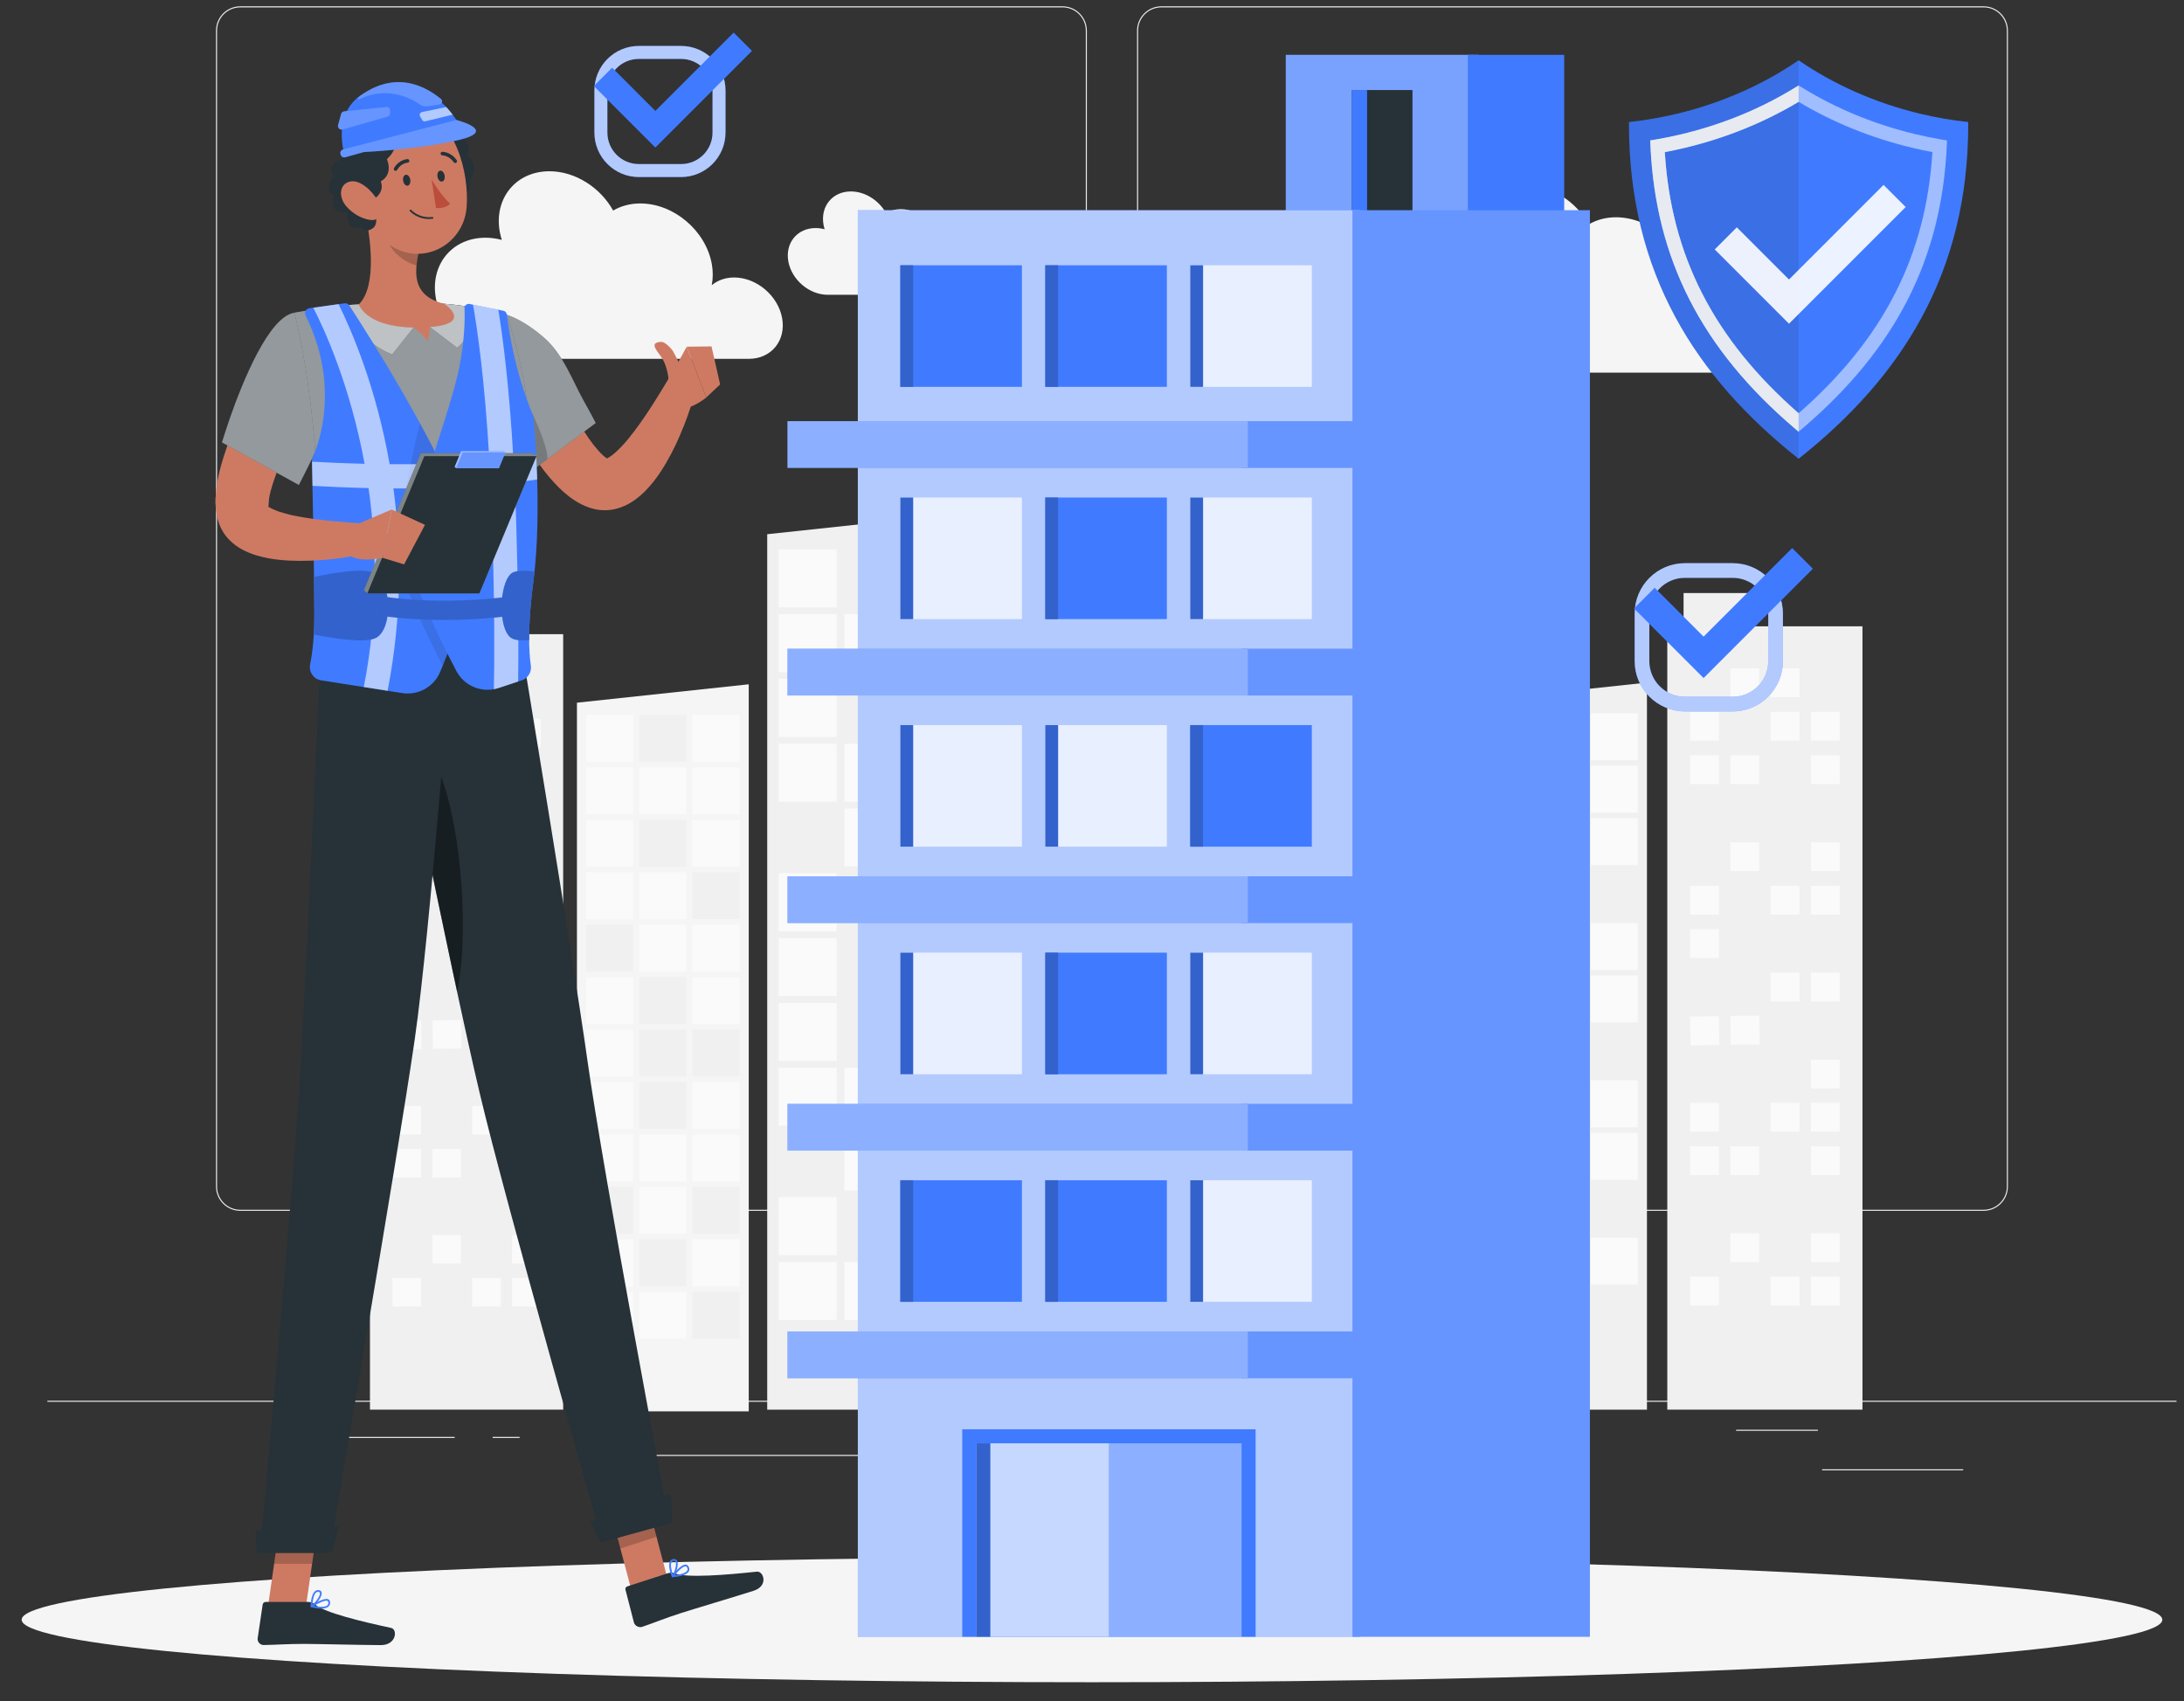 <?xml version="1.0" encoding="UTF-8" standalone="no"?>
<!-- Generator: Adobe Illustrator 27.5.0, SVG Export Plug-In . SVG Version: 6.00 Build 0)  -->

<svg
   version="1.1"
   x="0px"
   y="0px"
   viewBox="0 0 199 155"
   xml:space="preserve"
   id="svg247"
   sodipodi:docname="practico-aprobado.svg"
   inkscape:version="1.3 (0e150ed6c4, 2023-07-21)"
   width="199"
   height="155"
   xmlns:inkscape="http://www.inkscape.org/namespaces/inkscape"
   xmlns:sodipodi="http://sodipodi.sourceforge.net/DTD/sodipodi-0.dtd"
   xmlns="http://www.w3.org/2000/svg"
   xmlns:svg="http://www.w3.org/2000/svg"><rect x="0" y="0" width="199" height="155" fill="#333333" stroke="none"/><defs
   id="defs247" /><sodipodi:namedview
   id="namedview247"
   pagecolor="#ffffff"
   bordercolor="#000000"
   borderopacity="0.25"
   inkscape:showpageshadow="2"
   inkscape:pageopacity="0.0"
   inkscape:pagecheckerboard="true"
   inkscape:deskcolor="#d1d1d1"
   inkscape:zoom="3.284"
   inkscape:cx="105.81608"
   inkscape:cy="98.812424"
   inkscape:window-width="2560"
   inkscape:window-height="1017"
   inkscape:window-x="1912"
   inkscape:window-y="-8"
   inkscape:window-maximized="1"
   inkscape:current-layer="svg247" />&#10;&#10;<g
   id="Background_Simple"
   style="display:none">&#10;	<g
   style="display:inline"
   id="g41">&#10;		<path
   style="fill:#407bff"
   d="m 241.936,74.075 c 7.832,-1.91 16.622,-1.622 26.341,1.643 15.617,5.247 27.043,19.004 34.173,33.856 13.796,28.739 17.651,60.899 27.547,90.911 2.714,8.23 5.923,16.453 11.228,23.305 22.071,28.507 82.754,12.137 82.176,62.137 -0.163,14.13 -7.771,27.655 -18.876,36.394 -32.69,25.724 -78.654,11.019 -113.588,-0.656 -32.732,-10.939 -61.068,-12.275 -93.872,0.819 -27.802,11.097 -56.895,29.991 -88.174,24.881 -31.807,-5.197 -46.032,-36.584 -40.707,-66.182 5.677,-31.551 30.416,-54.82 58.857,-67.405 16.966,-7.508 39.284,-12.096 52.582,-25.755 6.83,-7.015 9.803,-16.855 11.975,-26.402 3.458,-15.205 5.5,-30.795 10.651,-45.513 6.453,-18.439 19.682,-37.153 39.687,-42.033 z"
   id="path40" />&#10;		<path
   style="opacity:0.9;fill:#ffffff"
   d="m 241.936,74.075 c 7.832,-1.91 16.622,-1.622 26.341,1.643 15.617,5.247 27.043,19.004 34.173,33.856 13.796,28.739 17.651,60.899 27.547,90.911 2.714,8.23 5.923,16.453 11.228,23.305 22.071,28.507 82.754,12.137 82.176,62.137 -0.163,14.13 -7.771,27.655 -18.876,36.394 -32.69,25.724 -78.654,11.019 -113.588,-0.656 -32.732,-10.939 -61.068,-12.275 -93.872,0.819 -27.802,11.097 -56.895,29.991 -88.174,24.881 -31.807,-5.197 -46.032,-36.584 -40.707,-66.182 5.677,-31.551 30.416,-54.82 58.857,-67.405 16.966,-7.508 39.284,-12.096 52.582,-25.755 6.83,-7.015 9.803,-16.855 11.975,-26.402 3.458,-15.205 5.5,-30.795 10.651,-45.513 6.453,-18.439 19.682,-37.153 39.687,-42.033 z"
   id="path41" />&#10;	</g>&#10;</g>&#10;&#10;&#10;&#10;&#10;&#10;<g
   id="Background_Complete"
   transform="matrix(0.388,0,0,0.388,4.318,-20.746)">&#10;	<g
   id="g8">&#10;		<rect
   x="416.779"
   y="398.494"
   style="fill:#ebebeb"
   width="33.122"
   height="0.25"
   id="rect1" />&#10;		<rect
   x="322.527"
   y="401.208"
   style="fill:#ebebeb"
   width="8.693"
   height="0.25"
   id="rect2" />&#10;		<rect
   x="396.586"
   y="389.208"
   style="fill:#ebebeb"
   width="19.192"
   height="0.25"
   id="rect3" />&#10;		<rect
   x="52.459"
   y="390.888"
   style="fill:#ebebeb"
   width="43.193"
   height="0.25"
   id="rect4" />&#10;		<rect
   x="104.556"
   y="390.888"
   style="fill:#ebebeb"
   width="6.333"
   height="0.25"
   id="rect5" />&#10;		<rect
   x="131.471"
   y="395.111"
   style="fill:#ebebeb"
   width="93.676"
   height="0.25"
   id="rect6" />&#10;		<g
   id="g7">&#10;			<path
   style="fill:#ebebeb"
   d="M 238.401,337.8 H 45.302 c -3.147,0 -5.708,-2.561 -5.708,-5.708 V 60.66 c 0,-3.147 2.561,-5.708 5.708,-5.708 h 193.099 c 3.146,0 5.707,2.561 5.707,5.708 v 271.432 c 0,3.147 -2.561,5.708 -5.707,5.708 z M 45.302,55.203 c -3.01,0 -5.458,2.448 -5.458,5.458 v 271.432 c 0,3.01 2.448,5.458 5.458,5.458 h 193.099 c 3.009,0 5.457,-2.448 5.457,-5.458 V 60.66 c 0,-3.009 -2.448,-5.458 -5.457,-5.458 H 45.302 Z"
   id="path6" />&#10;			<path
   style="fill:#ebebeb"
   d="M 454.698,337.8 H 261.599 c -3.146,0 -5.707,-2.561 -5.707,-5.708 V 60.66 c 0,-3.147 2.561,-5.708 5.707,-5.708 h 193.099 c 3.148,0 5.708,2.561 5.708,5.708 v 271.432 c 0,3.147 -2.561,5.708 -5.708,5.708 z M 261.599,55.203 c -3.009,0 -5.457,2.448 -5.457,5.458 v 271.432 c 0,3.01 2.448,5.458 5.457,5.458 h 193.099 c 3.01,0 5.458,-2.448 5.458,-5.458 V 60.66 c 0,-3.009 -2.448,-5.458 -5.458,-5.458 H 261.599 Z"
   id="path7" />&#10;		</g>&#10;		<rect
   y="382.398"
   style="fill:#ebebeb"
   width="500"
   height="0.25"
   id="rect7"
   x="0" />&#10;	</g>&#10;	<path
   style="fill:#f5f5f5"
   d="m 212.584,112.166 c -1.149,0 -2.142,0.372 -2.895,0.997 0.165,-0.854 0.182,-1.774 0.008,-2.739 -0.781,-4.327 -4.922,-7.836 -9.249,-7.836 -1.33,0 -2.521,0.334 -3.513,0.919 -1.651,-2.968 -4.889,-5.084 -8.246,-5.084 -4.327,0 -7.203,3.508 -6.422,7.836 0.064,0.355 0.158,0.701 0.266,1.044 -0.689,-0.179 -1.396,-0.283 -2.11,-0.283 -4.328,0 -7.202,3.508 -6.422,7.836 0.781,4.327 4.922,7.835 9.25,7.835 4.327,0 28.326,0 31.233,0 2.907,0 4.838,-2.356 4.313,-5.263 -0.525,-2.906 -3.307,-5.262 -6.213,-5.262 z"
   id="path8" />&#10;	<path
   style="fill:#f5f5f5"
   d="m 161.271,118.629 c -2.086,0 -3.888,0.676 -5.255,1.811 0.3,-1.55 0.33,-3.22 0.014,-4.972 -1.418,-7.855 -8.935,-14.223 -16.79,-14.223 -2.414,0 -4.576,0.606 -6.377,1.667 -2.997,-5.387 -8.874,-9.228 -14.969,-9.228 -7.855,0 -13.074,6.368 -11.657,14.223 0.116,0.644 0.288,1.273 0.482,1.894 -1.251,-0.324 -2.535,-0.513 -3.83,-0.513 -7.856,0 -13.074,6.368 -11.657,14.223 1.418,7.855 8.935,14.223 16.79,14.223 7.855,0 51.419,0 56.695,0 5.276,0 8.781,-4.277 7.829,-9.553 -0.95,-5.275 -5.999,-9.552 -11.275,-9.552 z"
   id="path9" />&#10;	<path
   style="fill:#f5f5f5"
   d="m 390.393,121.875 c -2.086,0 -3.888,0.676 -5.254,1.811 0.3,-1.55 0.33,-3.22 0.014,-4.972 -1.418,-7.855 -8.935,-14.223 -16.79,-14.223 -2.414,0 -4.576,0.606 -6.376,1.667 -2.997,-5.387 -8.874,-9.228 -14.969,-9.228 -7.855,0 -13.074,6.368 -11.657,14.224 0.116,0.644 0.287,1.273 0.482,1.894 -1.251,-0.325 -2.535,-0.513 -3.831,-0.513 -7.856,0 -13.074,6.368 -11.657,14.223 1.418,7.855 8.935,14.223 16.79,14.223 7.855,0 51.419,0 56.695,0 5.276,0 8.781,-4.277 7.829,-9.553 -0.951,-5.276 -6,-9.553 -11.276,-9.553 z"
   id="path10" />&#10;	<path
   style="fill:#f0f0f0"
   d="m 420.981,109.223 c -0.869,0 -1.619,0.282 -2.188,0.754 0.125,-0.645 0.137,-1.341 0.006,-2.071 -0.59,-3.272 -3.721,-5.924 -6.993,-5.924 -1.006,0 -1.906,0.252 -2.656,0.694 -1.248,-2.244 -3.696,-3.843 -6.234,-3.843 -3.272,0 -5.445,2.652 -4.855,5.924 0.048,0.268 0.12,0.53 0.201,0.789 -0.521,-0.135 -1.056,-0.214 -1.595,-0.214 -3.272,0 -5.445,2.652 -4.855,5.924 0.59,3.272 3.721,5.924 6.993,5.924 3.272,0 21.415,0 23.613,0 2.198,0 3.658,-1.781 3.261,-3.979 -0.397,-2.197 -2.5,-3.978 -4.698,-3.978 z"
   id="path11" />&#10;	<g
   id="g41-7">&#10;		<polygon
   style="fill:#f0f0f0"
   points="275.591,157.226 275.591,147.575 256.075,147.575 256.075,157.226 223.686,157.226 223.686,384.487 280.313,384.487 280.313,157.226 "
   id="polygon11" />&#10;		<g
   id="g40">&#10;			<rect
   x="241.978"
   y="169.43"
   style="fill:#fafafa"
   width="8.363"
   height="8.364"
   id="rect11" />&#10;			<rect
   x="253.658"
   y="169.43"
   style="fill:#fafafa"
   width="8.363"
   height="8.364"
   id="rect12" />&#10;			<rect
   x="230.298"
   y="182.043"
   style="fill:#fafafa"
   width="8.364"
   height="8.363"
   id="rect13" />&#10;			<rect
   x="241.978"
   y="182.043"
   style="fill:#fafafa"
   width="8.363"
   height="8.363"
   id="rect14" />&#10;			<rect
   x="265.338"
   y="182.043"
   style="fill:#fafafa"
   width="8.364"
   height="8.363"
   id="rect15" />&#10;			<rect
   x="230.298"
   y="194.655"
   style="fill:#fafafa"
   width="8.364"
   height="8.364"
   id="rect16" />&#10;			<rect
   x="253.658"
   y="194.655"
   style="fill:#fafafa"
   width="8.363"
   height="8.364"
   id="rect17" />&#10;			<rect
   x="265.338"
   y="194.655"
   style="fill:#fafafa"
   width="8.364"
   height="8.364"
   id="rect18" />&#10;			<rect
   x="230.298"
   y="219.881"
   style="fill:#fafafa"
   width="8.364"
   height="8.364"
   id="rect19" />&#10;			<rect
   x="253.658"
   y="219.881"
   style="fill:#fafafa"
   width="8.363"
   height="8.364"
   id="rect20" />&#10;			<rect
   x="230.298"
   y="232.494"
   style="fill:#fafafa"
   width="8.364"
   height="8.363"
   id="rect21" />&#10;			<rect
   x="241.978"
   y="232.494"
   style="fill:#fafafa"
   width="8.363"
   height="8.363"
   id="rect22" />&#10;			<rect
   x="265.338"
   y="232.494"
   style="fill:#fafafa"
   width="8.364"
   height="8.363"
   id="rect23" />&#10;			<rect
   x="230.298"
   y="295.472"
   style="fill:#fafafa"
   width="8.364"
   height="8.363"
   id="rect24" />&#10;			<rect
   x="241.978"
   y="295.472"
   style="fill:#fafafa"
   width="8.363"
   height="8.363"
   id="rect25" />&#10;			<rect
   x="265.338"
   y="295.472"
   style="fill:#fafafa"
   width="8.364"
   height="8.363"
   id="rect26" />&#10;			<rect
   x="230.298"
   y="308.084"
   style="fill:#fafafa"
   width="8.364"
   height="8.364"
   id="rect27" />&#10;			<rect
   x="253.658"
   y="308.084"
   style="fill:#fafafa"
   width="8.363"
   height="8.364"
   id="rect28" />&#10;			<rect
   x="265.338"
   y="308.084"
   style="fill:#fafafa"
   width="8.364"
   height="8.364"
   id="rect29" />&#10;			<rect
   x="230.298"
   y="333.31"
   style="fill:#fafafa"
   width="8.364"
   height="8.364"
   id="rect30" />&#10;			<rect
   x="253.658"
   y="333.31"
   style="fill:#fafafa"
   width="8.363"
   height="8.364"
   id="rect31" />&#10;			<rect
   x="230.298"
   y="345.923"
   style="fill:#fafafa"
   width="8.364"
   height="8.363"
   id="rect32" />&#10;			<rect
   x="241.978"
   y="345.923"
   style="fill:#fafafa"
   width="8.363"
   height="8.363"
   id="rect33" />&#10;			<rect
   x="265.338"
   y="345.923"
   style="fill:#fafafa"
   width="8.364"
   height="8.363"
   id="rect34" />&#10;			<rect
   x="265.338"
   y="245.107"
   style="fill:#fafafa"
   width="8.364"
   height="8.363"
   id="rect35" />&#10;			<rect
   x="230.298"
   y="257.719"
   style="fill:#fafafa"
   width="8.364"
   height="8.363"
   id="rect36" />&#10;			<rect
   x="241.978"
   y="257.719"
   style="fill:#fafafa"
   width="8.363"
   height="8.363"
   id="rect37" />&#10;			&#10;				<rect
   x="253.657"
   y="270.416"
   transform="matrix(1,0.014,-0.014,1,3.963,-3.668)"
   style="fill:#fafafa"
   width="8.364"
   height="8.364"
   id="rect38" />&#10;			&#10;				<rect
   x="265.336"
   y="270.583"
   transform="matrix(1,0.014,-0.014,1,3.957,-3.826)"
   style="fill:#fafafa"
   width="8.364"
   height="8.364"
   id="rect39" />&#10;			<rect
   x="230.298"
   y="282.945"
   style="fill:#fafafa"
   width="8.364"
   height="8.364"
   id="rect40" />&#10;		</g>&#10;	</g>&#10;	<g
   id="g71">&#10;		<polygon
   style="fill:#f0f0f0"
   points="384.237,200.543 384.237,192.731 400.034,192.731 400.034,200.543 426.249,200.543 426.249,384.487 380.415,384.487 380.415,200.543 "
   id="polygon41" />&#10;		<g
   id="g70">&#10;			&#10;				<rect
   x="404.674"
   y="210.421"
   transform="rotate(180,408.059,213.805)"
   style="fill:#fafafa"
   width="6.769"
   height="6.769"
   id="rect41" />&#10;			&#10;				<rect
   x="395.221"
   y="210.421"
   transform="rotate(180,398.605,213.805)"
   style="fill:#fafafa"
   width="6.769"
   height="6.769"
   id="rect42" />&#10;			&#10;				<rect
   x="414.128"
   y="220.63"
   transform="rotate(180,417.513,224.014)"
   style="fill:#fafafa"
   width="6.77"
   height="6.769"
   id="rect43" />&#10;			&#10;				<rect
   x="404.674"
   y="220.63"
   transform="rotate(180,408.059,224.014)"
   style="fill:#fafafa"
   width="6.769"
   height="6.769"
   id="rect44" />&#10;			&#10;				<rect
   x="385.767"
   y="220.63"
   transform="rotate(180,389.151,224.014)"
   style="fill:#fafafa"
   width="6.77"
   height="6.769"
   id="rect45" />&#10;			&#10;				<rect
   x="414.128"
   y="230.838"
   transform="rotate(180,417.513,234.223)"
   style="fill:#fafafa"
   width="6.77"
   height="6.769"
   id="rect46" />&#10;			&#10;				<rect
   x="395.221"
   y="230.838"
   transform="rotate(180,398.605,234.223)"
   style="fill:#fafafa"
   width="6.769"
   height="6.769"
   id="rect47" />&#10;			&#10;				<rect
   x="385.767"
   y="230.838"
   transform="rotate(180,389.151,234.223)"
   style="fill:#fafafa"
   width="6.77"
   height="6.769"
   id="rect48" />&#10;			&#10;				<rect
   x="414.128"
   y="251.255"
   transform="rotate(180,417.513,254.64)"
   style="fill:#fafafa"
   width="6.77"
   height="6.77"
   id="rect49" />&#10;			&#10;				<rect
   x="395.221"
   y="251.255"
   transform="rotate(180,398.605,254.64)"
   style="fill:#fafafa"
   width="6.769"
   height="6.77"
   id="rect50" />&#10;			&#10;				<rect
   x="414.128"
   y="261.464"
   transform="rotate(180,417.513,264.849)"
   style="fill:#fafafa"
   width="6.77"
   height="6.769"
   id="rect51" />&#10;			&#10;				<rect
   x="404.674"
   y="261.464"
   transform="rotate(180,408.059,264.849)"
   style="fill:#fafafa"
   width="6.769"
   height="6.769"
   id="rect52" />&#10;			&#10;				<rect
   x="385.767"
   y="261.464"
   transform="rotate(180,389.151,264.849)"
   style="fill:#fafafa"
   width="6.77"
   height="6.769"
   id="rect53" />&#10;			&#10;				<rect
   x="414.128"
   y="312.439"
   transform="rotate(180,417.513,315.823)"
   style="fill:#fafafa"
   width="6.77"
   height="6.769"
   id="rect54" />&#10;			&#10;				<rect
   x="404.674"
   y="312.439"
   transform="rotate(180,408.059,315.823)"
   style="fill:#fafafa"
   width="6.769"
   height="6.769"
   id="rect55" />&#10;			&#10;				<rect
   x="385.767"
   y="312.439"
   transform="rotate(180,389.151,315.823)"
   style="fill:#fafafa"
   width="6.77"
   height="6.769"
   id="rect56" />&#10;			&#10;				<rect
   x="414.128"
   y="322.647"
   transform="rotate(180,417.513,326.032)"
   style="fill:#fafafa"
   width="6.77"
   height="6.77"
   id="rect57" />&#10;			&#10;				<rect
   x="395.221"
   y="322.647"
   transform="rotate(180,398.605,326.032)"
   style="fill:#fafafa"
   width="6.769"
   height="6.77"
   id="rect58" />&#10;			&#10;				<rect
   x="385.767"
   y="322.647"
   transform="rotate(180,389.151,326.032)"
   style="fill:#fafafa"
   width="6.77"
   height="6.77"
   id="rect59" />&#10;			&#10;				<rect
   x="414.128"
   y="343.064"
   transform="rotate(180,417.513,346.449)"
   style="fill:#fafafa"
   width="6.77"
   height="6.769"
   id="rect60" />&#10;			&#10;				<rect
   x="395.221"
   y="343.064"
   transform="rotate(180,398.605,346.449)"
   style="fill:#fafafa"
   width="6.769"
   height="6.769"
   id="rect61" />&#10;			&#10;				<rect
   x="414.128"
   y="353.273"
   transform="rotate(180,417.513,356.658)"
   style="fill:#fafafa"
   width="6.77"
   height="6.769"
   id="rect62" />&#10;			&#10;				<rect
   x="404.674"
   y="353.273"
   transform="rotate(180,408.059,356.658)"
   style="fill:#fafafa"
   width="6.769"
   height="6.769"
   id="rect63" />&#10;			&#10;				<rect
   x="385.767"
   y="353.273"
   transform="rotate(180,389.151,356.658)"
   style="fill:#fafafa"
   width="6.77"
   height="6.769"
   id="rect64" />&#10;			&#10;				<rect
   x="385.767"
   y="271.673"
   transform="rotate(180,389.151,275.058)"
   style="fill:#fafafa"
   width="6.77"
   height="6.769"
   id="rect65" />&#10;			&#10;				<rect
   x="414.128"
   y="281.882"
   transform="rotate(180,417.513,285.266)"
   style="fill:#fafafa"
   width="6.77"
   height="6.769"
   id="rect66" />&#10;			&#10;				<rect
   x="404.674"
   y="281.882"
   transform="rotate(180,408.059,285.266)"
   style="fill:#fafafa"
   width="6.769"
   height="6.769"
   id="rect67" />&#10;			&#10;				<rect
   x="395.221"
   y="292.158"
   transform="matrix(-1,0.014,-0.014,-1,801.405,585.344)"
   style="fill:#fafafa"
   width="6.77"
   height="6.769"
   id="rect68" />&#10;			&#10;				<rect
   x="385.768"
   y="292.294"
   transform="matrix(-1,0.014,-0.014,-1,782.494,585.762)"
   style="fill:#fafafa"
   width="6.769"
   height="6.769"
   id="rect69" />&#10;			&#10;				<rect
   x="414.128"
   y="302.299"
   transform="rotate(180,417.513,305.684)"
   style="fill:#fafafa"
   width="6.77"
   height="6.77"
   id="rect70" />&#10;		</g>&#10;	</g>&#10;	<g
   id="g101">&#10;		<polygon
   style="fill:#ebebeb"
   points="285.117,384.487 285.117,202.389 288.901,202.389 304.539,202.389 330.491,202.389 330.491,384.487 "
   id="polygon71" />&#10;		<g
   id="g100">&#10;			&#10;				<rect
   x="309.133"
   y="212.167"
   transform="rotate(180,312.483,215.518)"
   style="fill:#fafafa"
   width="6.701"
   height="6.702"
   id="rect71" />&#10;			&#10;				<rect
   x="299.774"
   y="212.167"
   transform="rotate(180,303.124,215.518)"
   style="fill:#fafafa"
   width="6.701"
   height="6.702"
   id="rect72" />&#10;			&#10;				<rect
   x="318.491"
   y="222.274"
   transform="rotate(180,321.842,225.624)"
   style="fill:#fafafa"
   width="6.702"
   height="6.701"
   id="rect73" />&#10;			&#10;				<rect
   x="309.133"
   y="222.274"
   transform="rotate(180,312.483,225.624)"
   style="fill:#fafafa"
   width="6.701"
   height="6.701"
   id="rect74" />&#10;			&#10;				<rect
   x="290.415"
   y="222.274"
   transform="rotate(180,293.765,225.624)"
   style="fill:#fafafa"
   width="6.702"
   height="6.701"
   id="rect75" />&#10;			&#10;				<rect
   x="318.491"
   y="232.38"
   transform="rotate(180,321.842,235.731)"
   style="fill:#fafafa"
   width="6.702"
   height="6.702"
   id="rect76" />&#10;			&#10;				<rect
   x="299.774"
   y="232.38"
   transform="rotate(180,303.124,235.731)"
   style="fill:#fafafa"
   width="6.701"
   height="6.702"
   id="rect77" />&#10;			&#10;				<rect
   x="290.415"
   y="232.38"
   transform="rotate(180,293.765,235.731)"
   style="fill:#fafafa"
   width="6.702"
   height="6.702"
   id="rect78" />&#10;			&#10;				<rect
   x="318.491"
   y="252.592"
   transform="rotate(180,321.842,255.943)"
   style="fill:#fafafa"
   width="6.702"
   height="6.702"
   id="rect79" />&#10;			&#10;				<rect
   x="299.774"
   y="252.592"
   transform="rotate(180,303.124,255.943)"
   style="fill:#fafafa"
   width="6.701"
   height="6.702"
   id="rect80" />&#10;			&#10;				<rect
   x="318.491"
   y="262.699"
   transform="rotate(180,321.842,266.049)"
   style="fill:#fafafa"
   width="6.702"
   height="6.701"
   id="rect81" />&#10;			&#10;				<rect
   x="309.133"
   y="262.699"
   transform="rotate(180,312.483,266.049)"
   style="fill:#fafafa"
   width="6.701"
   height="6.701"
   id="rect82" />&#10;			&#10;				<rect
   x="290.415"
   y="262.699"
   transform="rotate(180,293.765,266.049)"
   style="fill:#fafafa"
   width="6.702"
   height="6.701"
   id="rect83" />&#10;			&#10;				<rect
   x="318.491"
   y="313.161"
   transform="rotate(180,321.842,316.512)"
   style="fill:#fafafa"
   width="6.702"
   height="6.701"
   id="rect84" />&#10;			&#10;				<rect
   x="309.133"
   y="313.161"
   transform="rotate(180,312.483,316.512)"
   style="fill:#fafafa"
   width="6.701"
   height="6.701"
   id="rect85" />&#10;			&#10;				<rect
   x="290.415"
   y="313.161"
   transform="rotate(180,293.765,316.512)"
   style="fill:#fafafa"
   width="6.702"
   height="6.701"
   id="rect86" />&#10;			&#10;				<rect
   x="318.491"
   y="323.267"
   transform="rotate(180,321.842,326.618)"
   style="fill:#fafafa"
   width="6.702"
   height="6.702"
   id="rect87" />&#10;			&#10;				<rect
   x="299.774"
   y="323.267"
   transform="rotate(180,303.124,326.618)"
   style="fill:#fafafa"
   width="6.701"
   height="6.702"
   id="rect88" />&#10;			&#10;				<rect
   x="290.415"
   y="323.267"
   transform="rotate(180,293.765,326.618)"
   style="fill:#fafafa"
   width="6.702"
   height="6.702"
   id="rect89" />&#10;			&#10;				<rect
   x="318.491"
   y="343.48"
   transform="rotate(180,321.842,346.831)"
   style="fill:#fafafa"
   width="6.702"
   height="6.701"
   id="rect90" />&#10;			&#10;				<rect
   x="299.774"
   y="343.48"
   transform="rotate(180,303.124,346.831)"
   style="fill:#fafafa"
   width="6.701"
   height="6.701"
   id="rect91" />&#10;			&#10;				<rect
   x="318.491"
   y="353.586"
   transform="rotate(180,321.842,356.937)"
   style="fill:#fafafa"
   width="6.702"
   height="6.701"
   id="rect92" />&#10;			&#10;				<rect
   x="309.133"
   y="353.586"
   transform="rotate(180,312.483,356.937)"
   style="fill:#fafafa"
   width="6.701"
   height="6.701"
   id="rect93" />&#10;			&#10;				<rect
   x="290.415"
   y="353.586"
   transform="rotate(180,293.765,356.937)"
   style="fill:#fafafa"
   width="6.702"
   height="6.701"
   id="rect94" />&#10;			&#10;				<rect
   x="290.415"
   y="272.805"
   transform="rotate(180,293.765,276.156)"
   style="fill:#fafafa"
   width="6.702"
   height="6.701"
   id="rect95" />&#10;			&#10;				<rect
   x="318.491"
   y="282.911"
   transform="rotate(180,321.842,286.262)"
   style="fill:#fafafa"
   width="6.702"
   height="6.701"
   id="rect96" />&#10;			&#10;				<rect
   x="309.133"
   y="282.911"
   transform="rotate(180,312.483,286.262)"
   style="fill:#fafafa"
   width="6.701"
   height="6.701"
   id="rect97" />&#10;			&#10;				<rect
   x="299.774"
   y="293.085"
   transform="matrix(-1,0.014,-0.014,-1,610.465,588.498)"
   style="fill:#fafafa"
   width="6.702"
   height="6.702"
   id="rect98" />&#10;			&#10;				<rect
   x="290.416"
   y="293.219"
   transform="matrix(-1,0.014,-0.014,-1,591.748,588.905)"
   style="fill:#fafafa"
   width="6.701"
   height="6.701"
   id="rect99" />&#10;			&#10;				<rect
   x="318.491"
   y="303.124"
   transform="rotate(180,321.842,306.475)"
   style="fill:#fafafa"
   width="6.702"
   height="6.702"
   id="rect100" />&#10;		</g>&#10;	</g>&#10;	<g
   id="g131">&#10;		<polygon
   style="fill:#f0f0f0"
   points="75.752,384.487 75.752,202.389 79.536,202.389 95.174,202.389 121.126,202.389 121.126,384.487 "
   id="polygon101" />&#10;		<g
   id="g130">&#10;			&#10;				<rect
   x="99.768"
   y="212.167"
   transform="rotate(180,103.118,215.518)"
   style="fill:#fafafa"
   width="6.701"
   height="6.702"
   id="rect101" />&#10;			&#10;				<rect
   x="90.409"
   y="212.167"
   transform="rotate(180,93.759,215.518)"
   style="fill:#fafafa"
   width="6.701"
   height="6.702"
   id="rect102" />&#10;			&#10;				<rect
   x="109.127"
   y="222.274"
   transform="rotate(180,112.477,225.624)"
   style="fill:#fafafa"
   width="6.702"
   height="6.701"
   id="rect103" />&#10;			&#10;				<rect
   x="99.768"
   y="222.274"
   transform="rotate(180,103.118,225.624)"
   style="fill:#fafafa"
   width="6.701"
   height="6.701"
   id="rect104" />&#10;			&#10;				<rect
   x="81.05"
   y="222.274"
   transform="rotate(180,84.4,225.624)"
   style="fill:#fafafa"
   width="6.702"
   height="6.701"
   id="rect105" />&#10;			&#10;				<rect
   x="109.127"
   y="232.38"
   transform="rotate(180,112.477,235.731)"
   style="fill:#fafafa"
   width="6.702"
   height="6.702"
   id="rect106" />&#10;			&#10;				<rect
   x="90.409"
   y="232.38"
   transform="rotate(180,93.759,235.731)"
   style="fill:#fafafa"
   width="6.701"
   height="6.702"
   id="rect107" />&#10;			&#10;				<rect
   x="81.05"
   y="232.38"
   transform="rotate(180,84.4,235.731)"
   style="fill:#fafafa"
   width="6.702"
   height="6.702"
   id="rect108" />&#10;			&#10;				<rect
   x="109.127"
   y="252.592"
   transform="rotate(180,112.477,255.943)"
   style="fill:#fafafa"
   width="6.702"
   height="6.702"
   id="rect109" />&#10;			&#10;				<rect
   x="90.409"
   y="252.592"
   transform="rotate(180,93.759,255.943)"
   style="fill:#fafafa"
   width="6.701"
   height="6.702"
   id="rect110" />&#10;			&#10;				<rect
   x="109.127"
   y="262.699"
   transform="rotate(180,112.477,266.049)"
   style="fill:#fafafa"
   width="6.702"
   height="6.701"
   id="rect111" />&#10;			&#10;				<rect
   x="99.768"
   y="262.699"
   transform="rotate(180,103.118,266.049)"
   style="fill:#fafafa"
   width="6.701"
   height="6.701"
   id="rect112" />&#10;			&#10;				<rect
   x="81.05"
   y="262.699"
   transform="rotate(180,84.4,266.049)"
   style="fill:#fafafa"
   width="6.702"
   height="6.701"
   id="rect113" />&#10;			&#10;				<rect
   x="109.127"
   y="313.161"
   transform="rotate(180,112.477,316.512)"
   style="fill:#fafafa"
   width="6.702"
   height="6.701"
   id="rect114" />&#10;			&#10;				<rect
   x="99.768"
   y="313.161"
   transform="rotate(180,103.118,316.512)"
   style="fill:#fafafa"
   width="6.701"
   height="6.701"
   id="rect115" />&#10;			&#10;				<rect
   x="81.05"
   y="313.161"
   transform="rotate(180,84.4,316.512)"
   style="fill:#fafafa"
   width="6.702"
   height="6.701"
   id="rect116" />&#10;			&#10;				<rect
   x="109.127"
   y="323.267"
   transform="rotate(180,112.477,326.618)"
   style="fill:#fafafa"
   width="6.702"
   height="6.702"
   id="rect117" />&#10;			&#10;				<rect
   x="90.409"
   y="323.267"
   transform="rotate(180,93.759,326.618)"
   style="fill:#fafafa"
   width="6.701"
   height="6.702"
   id="rect118" />&#10;			&#10;				<rect
   x="81.05"
   y="323.267"
   transform="rotate(180,84.4,326.618)"
   style="fill:#fafafa"
   width="6.702"
   height="6.702"
   id="rect119" />&#10;			&#10;				<rect
   x="109.127"
   y="343.48"
   transform="rotate(180,112.477,346.831)"
   style="fill:#fafafa"
   width="6.702"
   height="6.701"
   id="rect120" />&#10;			&#10;				<rect
   x="90.409"
   y="343.48"
   transform="rotate(180,93.759,346.831)"
   style="fill:#fafafa"
   width="6.701"
   height="6.701"
   id="rect121" />&#10;			&#10;				<rect
   x="109.127"
   y="353.586"
   transform="rotate(180,112.477,356.937)"
   style="fill:#fafafa"
   width="6.702"
   height="6.701"
   id="rect122" />&#10;			&#10;				<rect
   x="99.768"
   y="353.586"
   transform="rotate(180,103.118,356.937)"
   style="fill:#fafafa"
   width="6.701"
   height="6.701"
   id="rect123" />&#10;			&#10;				<rect
   x="81.05"
   y="353.586"
   transform="rotate(180,84.4,356.937)"
   style="fill:#fafafa"
   width="6.702"
   height="6.701"
   id="rect124" />&#10;			&#10;				<rect
   x="81.05"
   y="272.805"
   transform="rotate(180,84.4,276.156)"
   style="fill:#fafafa"
   width="6.702"
   height="6.701"
   id="rect125" />&#10;			&#10;				<rect
   x="109.127"
   y="282.911"
   transform="rotate(180,112.477,286.262)"
   style="fill:#fafafa"
   width="6.702"
   height="6.701"
   id="rect126" />&#10;			&#10;				<rect
   x="99.768"
   y="282.911"
   transform="rotate(180,103.118,286.262)"
   style="fill:#fafafa"
   width="6.701"
   height="6.701"
   id="rect127" />&#10;			&#10;				<rect
   x="90.409"
   y="293.085"
   transform="matrix(-1,0.014,-0.014,-1,191.757,591.497)"
   style="fill:#fafafa"
   width="6.702"
   height="6.702"
   id="rect128" />&#10;			&#10;				<rect
   x="81.051"
   y="293.219"
   transform="matrix(-1,0.014,-0.014,-1,173.039,591.901)"
   style="fill:#fafafa"
   width="6.701"
   height="6.701"
   id="rect129" />&#10;			&#10;				<rect
   x="109.127"
   y="303.124"
   transform="rotate(180,112.477,306.475)"
   style="fill:#fafafa"
   width="6.702"
   height="6.702"
   id="rect130" />&#10;		</g>&#10;	</g>&#10;	<g
   id="g166">&#10;		<polygon
   style="fill:#f0f0f0"
   points="169.042,384.487 218.882,384.487 218.882,173.58 169.042,178.915 "
   id="polygon131" />&#10;		&#10;			<rect
   x="202.576"
   y="182.467"
   transform="rotate(180,209.387,189.277)"
   style="fill:#fafafa"
   width="13.621"
   height="13.622"
   id="rect131" />&#10;		&#10;			<rect
   x="187.151"
   y="182.467"
   transform="rotate(180,193.962,189.277)"
   style="fill:#f0f0f0"
   width="13.621"
   height="13.622"
   id="rect132" />&#10;		&#10;			<rect
   x="171.727"
   y="182.467"
   transform="rotate(180,178.537,189.277)"
   style="fill:#fafafa"
   width="13.621"
   height="13.622"
   id="rect133" />&#10;		&#10;			<rect
   x="202.576"
   y="197.68"
   transform="rotate(180,209.387,204.491)"
   style="fill:#fafafa"
   width="13.621"
   height="13.621"
   id="rect134" />&#10;		&#10;			<rect
   x="187.151"
   y="197.68"
   transform="rotate(180,193.962,204.491)"
   style="fill:#fafafa"
   width="13.621"
   height="13.621"
   id="rect135" />&#10;		&#10;			<rect
   x="171.727"
   y="197.68"
   transform="rotate(180,178.537,204.491)"
   style="fill:#fafafa"
   width="13.621"
   height="13.621"
   id="rect136" />&#10;		&#10;			<rect
   x="202.576"
   y="212.894"
   transform="rotate(180,209.387,219.705)"
   style="fill:#fafafa"
   width="13.621"
   height="13.621"
   id="rect137" />&#10;		&#10;			<rect
   x="187.151"
   y="212.894"
   transform="rotate(180,193.962,219.705)"
   style="fill:#f0f0f0"
   width="13.621"
   height="13.621"
   id="rect138" />&#10;		&#10;			<rect
   x="171.727"
   y="212.894"
   transform="rotate(180,178.537,219.705)"
   style="fill:#fafafa"
   width="13.621"
   height="13.621"
   id="rect139" />&#10;		&#10;			<rect
   x="202.576"
   y="228.108"
   transform="rotate(180,209.387,234.919)"
   style="fill:#f0f0f0"
   width="13.621"
   height="13.621"
   id="rect140" />&#10;		&#10;			<rect
   x="187.151"
   y="228.108"
   transform="rotate(180,193.962,234.919)"
   style="fill:#fafafa"
   width="13.621"
   height="13.621"
   id="rect141" />&#10;		&#10;			<rect
   x="171.727"
   y="228.108"
   transform="rotate(180,178.537,234.919)"
   style="fill:#fafafa"
   width="13.621"
   height="13.621"
   id="rect142" />&#10;		&#10;			<rect
   x="202.576"
   y="243.322"
   transform="rotate(180,209.387,250.133)"
   style="fill:#fafafa"
   width="13.621"
   height="13.621"
   id="rect143" />&#10;		&#10;			<rect
   x="187.151"
   y="243.322"
   transform="rotate(180,193.962,250.133)"
   style="fill:#fafafa"
   width="13.621"
   height="13.621"
   id="rect144" />&#10;		&#10;			<rect
   x="171.727"
   y="243.322"
   transform="rotate(180,178.537,250.133)"
   style="fill:#f0f0f0"
   width="13.621"
   height="13.621"
   id="rect145" />&#10;		&#10;			<rect
   x="202.576"
   y="258.536"
   transform="rotate(180,209.387,265.346)"
   style="fill:#fafafa"
   width="13.621"
   height="13.621"
   id="rect146" />&#10;		&#10;			<rect
   x="187.151"
   y="258.536"
   transform="rotate(180,193.962,265.346)"
   style="fill:#f0f0f0"
   width="13.621"
   height="13.621"
   id="rect147" />&#10;		&#10;			<rect
   x="171.727"
   y="258.536"
   transform="rotate(180,178.537,265.346)"
   style="fill:#fafafa"
   width="13.621"
   height="13.621"
   id="rect148" />&#10;		&#10;			<rect
   x="202.576"
   y="273.75"
   transform="rotate(180,209.387,280.56)"
   style="fill:#f0f0f0"
   width="13.621"
   height="13.621"
   id="rect149" />&#10;		&#10;			<rect
   x="187.151"
   y="273.75"
   transform="rotate(180,193.962,280.56)"
   style="fill:#f0f0f0"
   width="13.621"
   height="13.621"
   id="rect150" />&#10;		&#10;			<rect
   x="171.727"
   y="273.75"
   transform="rotate(180,178.537,280.56)"
   style="fill:#fafafa"
   width="13.621"
   height="13.621"
   id="rect151" />&#10;		&#10;			<rect
   x="202.576"
   y="288.963"
   transform="rotate(180,209.387,295.774)"
   style="fill:#fafafa"
   width="13.621"
   height="13.621"
   id="rect152" />&#10;		&#10;			<rect
   x="187.151"
   y="288.963"
   transform="rotate(180,193.962,295.774)"
   style="fill:#f0f0f0"
   width="13.621"
   height="13.621"
   id="rect153" />&#10;		&#10;			<rect
   x="171.727"
   y="288.963"
   transform="rotate(180,178.537,295.774)"
   style="fill:#fafafa"
   width="13.621"
   height="13.621"
   id="rect154" />&#10;		&#10;			<rect
   x="202.576"
   y="304.177"
   transform="rotate(180,209.387,310.988)"
   style="fill:#fafafa"
   width="13.621"
   height="13.621"
   id="rect155" />&#10;		&#10;			<rect
   x="187.151"
   y="304.177"
   transform="rotate(180,193.962,310.988)"
   style="fill:#fafafa"
   width="13.621"
   height="13.621"
   id="rect156" />&#10;		&#10;			<rect
   x="171.727"
   y="304.177"
   transform="rotate(180,178.537,310.988)"
   style="fill:#fafafa"
   width="13.621"
   height="13.621"
   id="rect157" />&#10;		&#10;			<rect
   x="202.576"
   y="319.391"
   transform="rotate(180,209.387,326.202)"
   style="fill:#f0f0f0"
   width="13.621"
   height="13.621"
   id="rect158" />&#10;		&#10;			<rect
   x="187.151"
   y="319.391"
   transform="rotate(180,193.962,326.202)"
   style="fill:#fafafa"
   width="13.621"
   height="13.621"
   id="rect159" />&#10;		&#10;			<rect
   x="171.727"
   y="319.391"
   transform="rotate(180,178.537,326.202)"
   style="fill:#f0f0f0"
   width="13.621"
   height="13.621"
   id="rect160" />&#10;		&#10;			<rect
   x="202.576"
   y="334.605"
   transform="rotate(180,209.387,341.415)"
   style="fill:#fafafa"
   width="13.621"
   height="13.622"
   id="rect161" />&#10;		&#10;			<rect
   x="187.151"
   y="334.605"
   transform="rotate(180,193.962,341.415)"
   style="fill:#f0f0f0"
   width="13.621"
   height="13.622"
   id="rect162" />&#10;		&#10;			<rect
   x="171.727"
   y="334.605"
   transform="rotate(180,178.537,341.415)"
   style="fill:#fafafa"
   width="13.621"
   height="13.622"
   id="rect163" />&#10;		&#10;			<rect
   x="202.576"
   y="349.819"
   transform="rotate(180,209.387,356.629)"
   style="fill:#f0f0f0"
   width="13.621"
   height="13.621"
   id="rect164" />&#10;		&#10;			<rect
   x="187.151"
   y="349.819"
   transform="rotate(180,193.962,356.629)"
   style="fill:#fafafa"
   width="13.621"
   height="13.621"
   id="rect165" />&#10;		&#10;			<rect
   x="171.727"
   y="349.819"
   transform="rotate(180,178.537,356.629)"
   style="fill:#fafafa"
   width="13.621"
   height="13.621"
   id="rect166" />&#10;	</g>&#10;	<g
   id="g202">&#10;		<polygon
   style="fill:#f0f0f0"
   points="335.295,384.487 375.64,384.487 375.64,213.76 335.295,218.079 "
   id="polygon166" />&#10;		&#10;			<rect
   x="362.44"
   y="220.954"
   transform="rotate(180,367.953,226.467)"
   style="fill:#fafafa"
   width="11.026"
   height="11.026"
   id="rect167" />&#10;		&#10;			<rect
   x="349.954"
   y="220.954"
   transform="rotate(180,355.467,226.467)"
   style="fill:#f0f0f0"
   width="11.026"
   height="11.026"
   id="rect168" />&#10;		&#10;			<rect
   x="337.468"
   y="220.954"
   transform="rotate(180,342.981,226.467)"
   style="fill:#fafafa"
   width="11.026"
   height="11.026"
   id="rect169" />&#10;		&#10;			<rect
   x="362.44"
   y="233.269"
   transform="rotate(180,367.953,238.782)"
   style="fill:#fafafa"
   width="11.026"
   height="11.026"
   id="rect170" />&#10;		&#10;			<rect
   x="349.954"
   y="233.269"
   transform="rotate(180,355.467,238.782)"
   style="fill:#fafafa"
   width="11.026"
   height="11.026"
   id="rect171" />&#10;		&#10;			<rect
   x="337.468"
   y="233.269"
   transform="rotate(180,342.981,238.782)"
   style="fill:#fafafa"
   width="11.026"
   height="11.026"
   id="rect172" />&#10;		&#10;			<rect
   x="362.44"
   y="245.585"
   transform="rotate(180,367.953,251.098)"
   style="fill:#fafafa"
   width="11.026"
   height="11.026"
   id="rect173" />&#10;		&#10;			<rect
   x="349.954"
   y="245.585"
   transform="rotate(180,355.467,251.098)"
   style="fill:#f0f0f0"
   width="11.026"
   height="11.026"
   id="rect174" />&#10;		&#10;			<rect
   x="337.468"
   y="245.585"
   transform="rotate(180,342.981,251.098)"
   style="fill:#fafafa"
   width="11.026"
   height="11.026"
   id="rect175" />&#10;		&#10;			<rect
   x="362.44"
   y="257.9"
   transform="rotate(180,367.953,263.413)"
   style="fill:#f0f0f0"
   width="11.026"
   height="11.026"
   id="rect176" />&#10;		&#10;			<rect
   x="349.954"
   y="257.9"
   transform="rotate(180,355.467,263.413)"
   style="fill:#fafafa"
   width="11.026"
   height="11.026"
   id="rect177" />&#10;		&#10;			<rect
   x="337.468"
   y="257.9"
   transform="rotate(180,342.981,263.413)"
   style="fill:#fafafa"
   width="11.026"
   height="11.026"
   id="rect178" />&#10;		&#10;			<rect
   x="362.44"
   y="270.215"
   transform="rotate(180,367.953,275.728)"
   style="fill:#fafafa"
   width="11.026"
   height="11.026"
   id="rect179" />&#10;		&#10;			<rect
   x="349.954"
   y="270.215"
   transform="rotate(180,355.467,275.728)"
   style="fill:#fafafa"
   width="11.026"
   height="11.026"
   id="rect180" />&#10;		&#10;			<rect
   x="337.468"
   y="270.215"
   transform="rotate(180,342.981,275.728)"
   style="fill:#f0f0f0"
   width="11.026"
   height="11.026"
   id="rect181" />&#10;		&#10;			<rect
   x="362.44"
   y="282.531"
   transform="rotate(180,367.953,288.044)"
   style="fill:#fafafa"
   width="11.026"
   height="11.026"
   id="rect182" />&#10;		&#10;			<rect
   x="349.954"
   y="282.531"
   transform="rotate(180,355.467,288.044)"
   style="fill:#f0f0f0"
   width="11.026"
   height="11.026"
   id="rect183" />&#10;		&#10;			<rect
   x="337.468"
   y="282.531"
   transform="rotate(180,342.981,288.044)"
   style="fill:#fafafa"
   width="11.026"
   height="11.026"
   id="rect184" />&#10;		&#10;			<rect
   x="362.44"
   y="294.846"
   transform="rotate(180,367.953,300.359)"
   style="fill:#f0f0f0"
   width="11.026"
   height="11.026"
   id="rect185" />&#10;		&#10;			<rect
   x="349.954"
   y="294.846"
   transform="rotate(180,355.467,300.359)"
   style="fill:#f0f0f0"
   width="11.026"
   height="11.026"
   id="rect186" />&#10;		&#10;			<rect
   x="337.468"
   y="294.846"
   transform="rotate(180,342.981,300.359)"
   style="fill:#fafafa"
   width="11.026"
   height="11.026"
   id="rect187" />&#10;		&#10;			<rect
   x="362.44"
   y="307.161"
   transform="rotate(180,367.953,312.675)"
   style="fill:#fafafa"
   width="11.026"
   height="11.026"
   id="rect188" />&#10;		&#10;			<rect
   x="349.954"
   y="307.161"
   transform="rotate(180,355.467,312.675)"
   style="fill:#f0f0f0"
   width="11.026"
   height="11.026"
   id="rect189" />&#10;		&#10;			<rect
   x="337.468"
   y="307.161"
   transform="rotate(180,342.981,312.675)"
   style="fill:#fafafa"
   width="11.026"
   height="11.026"
   id="rect190" />&#10;		&#10;			<rect
   x="362.44"
   y="319.477"
   transform="rotate(180,367.953,324.99)"
   style="fill:#fafafa"
   width="11.026"
   height="11.026"
   id="rect191" />&#10;		&#10;			<rect
   x="349.954"
   y="319.477"
   transform="rotate(180,355.467,324.99)"
   style="fill:#fafafa"
   width="11.026"
   height="11.026"
   id="rect192" />&#10;		&#10;			<rect
   x="337.468"
   y="319.477"
   transform="rotate(180,342.981,324.99)"
   style="fill:#fafafa"
   width="11.026"
   height="11.026"
   id="rect193" />&#10;		&#10;			<rect
   x="362.44"
   y="331.792"
   transform="rotate(180,367.953,337.306)"
   style="fill:#f0f0f0"
   width="11.026"
   height="11.026"
   id="rect194" />&#10;		&#10;			<rect
   x="349.954"
   y="331.792"
   transform="rotate(180,355.467,337.306)"
   style="fill:#fafafa"
   width="11.026"
   height="11.026"
   id="rect195" />&#10;		&#10;			<rect
   x="337.468"
   y="331.792"
   transform="rotate(180,342.981,337.306)"
   style="fill:#f0f0f0"
   width="11.026"
   height="11.026"
   id="rect196" />&#10;		&#10;			<rect
   x="362.44"
   y="344.108"
   transform="rotate(180,367.953,349.621)"
   style="fill:#fafafa"
   width="11.026"
   height="11.026"
   id="rect197" />&#10;		&#10;			<rect
   x="349.954"
   y="344.108"
   transform="rotate(180,355.467,349.621)"
   style="fill:#f0f0f0"
   width="11.026"
   height="11.026"
   id="rect198" />&#10;		&#10;			<rect
   x="337.468"
   y="344.108"
   transform="rotate(180,342.981,349.621)"
   style="fill:#fafafa"
   width="11.026"
   height="11.026"
   id="rect199" />&#10;		&#10;			<rect
   x="362.44"
   y="356.423"
   transform="rotate(180,367.953,361.936)"
   style="fill:#f0f0f0"
   width="11.026"
   height="11.026"
   id="rect200" />&#10;		&#10;			<rect
   x="349.954"
   y="356.423"
   transform="rotate(180,355.467,361.936)"
   style="fill:#fafafa"
   width="11.026"
   height="11.026"
   id="rect201" />&#10;		&#10;			<rect
   x="337.468"
   y="356.423"
   transform="rotate(180,342.981,361.936)"
   style="fill:#fafafa"
   width="11.026"
   height="11.026"
   id="rect202" />&#10;	</g>&#10;	<g
   id="g238">&#10;		<polygon
   style="fill:#f5f5f5"
   points="124.36,384.886 164.705,384.886 164.705,214.159 124.36,218.478 "
   id="polygon202" />&#10;		&#10;			<rect
   x="151.506"
   y="221.353"
   transform="rotate(180,157.019,226.866)"
   style="fill:#fafafa"
   width="11.026"
   height="11.026"
   id="rect203" />&#10;		&#10;			<rect
   x="139.02"
   y="221.353"
   transform="rotate(180,144.533,226.866)"
   style="fill:#f0f0f0"
   width="11.026"
   height="11.026"
   id="rect204" />&#10;		&#10;			<rect
   x="126.533"
   y="221.353"
   transform="rotate(180,132.047,226.866)"
   style="fill:#fafafa"
   width="11.026"
   height="11.026"
   id="rect205" />&#10;		&#10;			<rect
   x="151.506"
   y="233.669"
   transform="rotate(180,157.019,239.182)"
   style="fill:#fafafa"
   width="11.026"
   height="11.026"
   id="rect206" />&#10;		&#10;			<rect
   x="139.02"
   y="233.669"
   transform="rotate(180,144.533,239.182)"
   style="fill:#fafafa"
   width="11.026"
   height="11.026"
   id="rect207" />&#10;		&#10;			<rect
   x="126.533"
   y="233.669"
   transform="rotate(180,132.047,239.182)"
   style="fill:#fafafa"
   width="11.026"
   height="11.026"
   id="rect208" />&#10;		&#10;			<rect
   x="151.506"
   y="245.984"
   transform="rotate(180,157.019,251.497)"
   style="fill:#fafafa"
   width="11.026"
   height="11.026"
   id="rect209" />&#10;		&#10;			<rect
   x="139.02"
   y="245.984"
   transform="rotate(180,144.533,251.497)"
   style="fill:#f0f0f0"
   width="11.026"
   height="11.026"
   id="rect210" />&#10;		&#10;			<rect
   x="126.533"
   y="245.984"
   transform="rotate(180,132.047,251.497)"
   style="fill:#fafafa"
   width="11.026"
   height="11.026"
   id="rect211" />&#10;		&#10;			<rect
   x="151.506"
   y="258.299"
   transform="rotate(180,157.019,263.812)"
   style="fill:#f0f0f0"
   width="11.026"
   height="11.026"
   id="rect212" />&#10;		&#10;			<rect
   x="139.02"
   y="258.299"
   transform="rotate(180,144.533,263.812)"
   style="fill:#fafafa"
   width="11.026"
   height="11.026"
   id="rect213" />&#10;		&#10;			<rect
   x="126.533"
   y="258.299"
   transform="rotate(180,132.047,263.812)"
   style="fill:#fafafa"
   width="11.026"
   height="11.026"
   id="rect214" />&#10;		&#10;			<rect
   x="151.506"
   y="270.615"
   transform="rotate(180,157.019,276.128)"
   style="fill:#fafafa"
   width="11.026"
   height="11.026"
   id="rect215" />&#10;		&#10;			<rect
   x="139.02"
   y="270.615"
   transform="rotate(180,144.533,276.128)"
   style="fill:#fafafa"
   width="11.026"
   height="11.026"
   id="rect216" />&#10;		&#10;			<rect
   x="126.533"
   y="270.615"
   transform="rotate(180,132.047,276.128)"
   style="fill:#f0f0f0"
   width="11.026"
   height="11.026"
   id="rect217" />&#10;		&#10;			<rect
   x="151.506"
   y="282.93"
   transform="rotate(180,157.019,288.443)"
   style="fill:#fafafa"
   width="11.026"
   height="11.026"
   id="rect218" />&#10;		&#10;			<rect
   x="139.02"
   y="282.93"
   transform="rotate(180,144.533,288.443)"
   style="fill:#f0f0f0"
   width="11.026"
   height="11.026"
   id="rect219" />&#10;		&#10;			<rect
   x="126.533"
   y="282.93"
   transform="rotate(180,132.047,288.443)"
   style="fill:#fafafa"
   width="11.026"
   height="11.026"
   id="rect220" />&#10;		&#10;			<rect
   x="151.506"
   y="295.246"
   transform="rotate(180,157.019,300.759)"
   style="fill:#f0f0f0"
   width="11.026"
   height="11.026"
   id="rect221" />&#10;		&#10;			<rect
   x="139.02"
   y="295.246"
   transform="rotate(180,144.533,300.759)"
   style="fill:#f0f0f0"
   width="11.026"
   height="11.026"
   id="rect222" />&#10;		&#10;			<rect
   x="126.533"
   y="295.246"
   transform="rotate(180,132.047,300.759)"
   style="fill:#fafafa"
   width="11.026"
   height="11.026"
   id="rect223" />&#10;		&#10;			<rect
   x="151.506"
   y="307.561"
   transform="rotate(180,157.019,313.074)"
   style="fill:#fafafa"
   width="11.026"
   height="11.026"
   id="rect224" />&#10;		&#10;			<rect
   x="139.02"
   y="307.561"
   transform="rotate(180,144.533,313.074)"
   style="fill:#f0f0f0"
   width="11.026"
   height="11.026"
   id="rect225" />&#10;		&#10;			<rect
   x="126.533"
   y="307.561"
   transform="rotate(180,132.047,313.074)"
   style="fill:#fafafa"
   width="11.026"
   height="11.026"
   id="rect226" />&#10;		&#10;			<rect
   x="151.506"
   y="319.876"
   transform="rotate(180,157.019,325.389)"
   style="fill:#fafafa"
   width="11.026"
   height="11.026"
   id="rect227" />&#10;		&#10;			<rect
   x="139.02"
   y="319.876"
   transform="rotate(180,144.533,325.389)"
   style="fill:#fafafa"
   width="11.026"
   height="11.026"
   id="rect228" />&#10;		&#10;			<rect
   x="126.533"
   y="319.876"
   transform="rotate(180,132.047,325.389)"
   style="fill:#fafafa"
   width="11.026"
   height="11.026"
   id="rect229" />&#10;		&#10;			<rect
   x="151.506"
   y="332.192"
   transform="rotate(180,157.019,337.705)"
   style="fill:#f0f0f0"
   width="11.026"
   height="11.026"
   id="rect230" />&#10;		&#10;			<rect
   x="139.02"
   y="332.192"
   transform="rotate(180,144.533,337.705)"
   style="fill:#fafafa"
   width="11.026"
   height="11.026"
   id="rect231" />&#10;		&#10;			<rect
   x="126.533"
   y="332.192"
   transform="rotate(180,132.047,337.705)"
   style="fill:#f0f0f0"
   width="11.026"
   height="11.026"
   id="rect232" />&#10;		&#10;			<rect
   x="151.506"
   y="344.507"
   transform="rotate(180,157.019,350.02)"
   style="fill:#fafafa"
   width="11.026"
   height="11.026"
   id="rect233" />&#10;		&#10;			<rect
   x="139.02"
   y="344.507"
   transform="rotate(180,144.533,350.02)"
   style="fill:#f0f0f0"
   width="11.026"
   height="11.026"
   id="rect234" />&#10;		&#10;			<rect
   x="126.533"
   y="344.507"
   transform="rotate(180,132.047,350.02)"
   style="fill:#fafafa"
   width="11.026"
   height="11.026"
   id="rect235" />&#10;		&#10;			<rect
   x="151.506"
   y="356.823"
   transform="rotate(180,157.019,362.336)"
   style="fill:#f0f0f0"
   width="11.026"
   height="11.026"
   id="rect236" />&#10;		&#10;			<rect
   x="139.02"
   y="356.823"
   transform="rotate(180,144.533,362.336)"
   style="fill:#fafafa"
   width="11.026"
   height="11.026"
   id="rect237" />&#10;		&#10;			<rect
   x="126.533"
   y="356.823"
   transform="rotate(180,132.047,362.336)"
   style="fill:#fafafa"
   width="11.026"
   height="11.026"
   id="rect238" />&#10;	</g>&#10;	<path
   style="fill:#fafafa"
   d="m 328.526,117.677 c -1.406,0 -2.621,0.456 -3.542,1.221 0.202,-1.045 0.222,-2.17 0.009,-3.351 -0.955,-5.295 -6.022,-9.587 -11.317,-9.587 -1.627,0 -3.085,0.409 -4.298,1.124 -2.02,-3.631 -5.982,-6.22 -10.09,-6.22 -5.295,0 -8.813,4.292 -7.857,9.587 0.078,0.434 0.194,0.858 0.325,1.277 -0.844,-0.219 -1.709,-0.346 -2.582,-0.346 -5.295,0 -8.813,4.292 -7.857,9.587 0.956,5.295 6.022,9.587 11.317,9.587 5.295,0 34.659,0 38.215,0 3.556,0 5.919,-2.883 5.277,-6.439 -0.641,-3.557 -4.044,-6.44 -7.6,-6.44 z"
   id="path238" />&#10;</g><g
   id="Shadow"
   transform="matrix(0.503,0,0,0.503,-26.251,-59.857)">&#10;	<ellipse
   id="_x3C_Path_x3E__1_"
   style="fill:#f5f5f5"
   cx="250"
   cy="412.391"
   rx="193.889"
   ry="11.323" />&#10;</g><g
   id="Graphics"
   transform="matrix(0.503,0,0,0.503,-26.251,-59.857)">&#10;	<g
   id="g257">&#10;		<g
   id="g246">&#10;			<path
   style="fill:#407bff"
   d="m 399.993,139.596 c -8.263,-1.989 -15.706,-5.362 -21.992,-9.671 -6.286,4.309 -13.729,7.683 -21.992,9.671 -2.928,0.705 -5.842,1.198 -8.724,1.512 -0.001,0.136 -0.012,0.269 -0.012,0.405 0,27.007 12.115,45.847 30.728,60.583 18.613,-14.736 30.727,-33.576 30.727,-60.583 0,-0.136 -0.011,-0.269 -0.011,-0.405 -2.881,-0.314 -5.795,-0.807 -8.724,-1.512 z"
   id="path241" />&#10;			<path
   style="opacity:0.1"
   d="m 378.001,129.924 c -6.286,4.309 -13.729,7.683 -21.992,9.671 -2.928,0.705 -5.842,1.198 -8.724,1.512 -0.001,0.136 -0.012,0.269 -0.012,0.405 0,27.007 12.115,45.847 30.728,60.583 z"
   id="path242" />&#10;			<g
   style="opacity:0.5"
   id="g243">&#10;				<path
   style="fill:#ffffff"
   d="m 378.002,197.203 -0.824,-0.705 c -16.772,-14.354 -25.036,-30.54 -26.007,-50.937 l -0.053,-1.119 1.104,-0.189 c 1.582,-0.272 3.156,-0.595 4.679,-0.962 7.366,-1.774 14.243,-4.602 20.438,-8.406 l 0.663,-0.407 0.663,0.407 c 6.195,3.805 13.072,6.632 20.439,8.406 v 0 c 1.532,0.369 3.105,0.692 4.678,0.961 l 1.105,0.189 -0.053,1.12 c -0.975,20.399 -9.239,36.584 -26.008,50.936 z M 353.763,146.55 c 1.159,18.797 8.888,33.882 24.239,47.31 15.348,-13.425 23.077,-28.51 24.24,-47.309 -1.254,-0.234 -2.504,-0.501 -3.73,-0.796 l -10e-4,-0.001 c -7.365,-1.772 -14.261,-4.567 -20.509,-8.308 -6.249,3.741 -13.144,6.535 -20.509,8.308 -1.22,0.294 -2.47,0.561 -3.73,0.796 z"
   id="path243" />&#10;			</g>&#10;			<path
   style="opacity:0.9;fill:#f0f0f0"
   d="m 378.002,193.86 v 0 c -15.351,-13.427 -23.08,-28.512 -24.239,-47.309 1.261,-0.236 2.511,-0.502 3.73,-0.796 7.365,-1.773 14.26,-4.567 20.509,-8.308 v 0 -2.968 0 l -0.663,0.407 c -6.195,3.804 -13.072,6.632 -20.438,8.406 -1.523,0.367 -3.097,0.69 -4.679,0.962 l -1.104,0.189 0.053,1.119 c 0.971,20.397 9.235,36.582 26.007,50.937 l 0.824,0.705 v 0 z"
   id="path244" />&#10;			<g
   style="opacity:0.2"
   id="g244">&#10;				<polygon
   style="fill:#407bff"
   points="376.262,169.629 393.393,152.497 397.398,156.503 376.262,177.638 362.805,164.182 366.809,160.176 "
   id="polygon244" />&#10;			</g>&#10;			<g
   style="opacity:0.9"
   id="g245">&#10;				<polygon
   style="fill:#ffffff"
   points="376.262,169.629 393.393,152.497 397.398,156.503 376.262,177.638 362.805,164.182 366.809,160.176 "
   id="polygon245" />&#10;			</g>&#10;		</g>&#10;		<g
   id="g251">&#10;			<g
   id="g247">&#10;				<path
   style="fill:#407bff"
   d="m 366.054,247.864 h -8.646 c -5.02,0 -9.103,-4.084 -9.103,-9.103 v -8.646 c 0,-5.02 4.084,-9.103 9.103,-9.103 h 8.646 c 5.02,0 9.103,4.083 9.103,9.103 v 8.646 c 0.001,5.019 -4.083,9.103 -9.103,9.103 z m -8.645,-24.2 c -3.557,0 -6.451,2.894 -6.451,6.451 v 8.646 c 0,3.557 2.894,6.451 6.451,6.451 h 8.646 c 3.557,0 6.451,-2.894 6.451,-6.451 v -8.646 c 0,-3.557 -2.894,-6.451 -6.451,-6.451 z"
   id="path246" />&#10;			</g>&#10;			<g
   style="opacity:0.6"
   id="g248">&#10;				<path
   style="fill:#ffffff"
   d="m 366.054,247.864 h -8.646 c -5.02,0 -9.103,-4.084 -9.103,-9.103 v -8.646 c 0,-5.02 4.084,-9.103 9.103,-9.103 h 8.646 c 5.02,0 9.103,4.083 9.103,9.103 v 8.646 c 0.001,5.019 -4.083,9.103 -9.103,9.103 z m -8.645,-24.2 c -3.557,0 -6.451,2.894 -6.451,6.451 v 8.646 c 0,3.557 2.894,6.451 6.451,6.451 h 8.646 c 3.557,0 6.451,-2.894 6.451,-6.451 v -8.646 c 0,-3.557 -2.894,-6.451 -6.451,-6.451 z"
   id="path247" />&#10;			</g>&#10;			<g
   id="g250">&#10;				<g
   id="g249">&#10;					<polygon
   style="fill:#407bff"
   points="360.788,234.318 376.836,218.27 380.587,222.022 360.788,241.821 348.181,229.215 351.932,225.463 "
   id="polygon248" />&#10;				</g>&#10;			</g>&#10;		</g>&#10;		<g
   id="g256">&#10;			<g
   id="g252">&#10;				<path
   style="fill:#407bff"
   d="m 175.561,151.067 h -7.645 c -4.439,0 -8.049,-3.611 -8.049,-8.049 v -7.645 c 0,-4.439 3.611,-8.049 8.049,-8.049 h 7.645 c 4.439,0 8.05,3.611 8.05,8.049 v 7.645 c -10e-4,4.438 -3.612,8.049 -8.05,8.049 z m -7.645,-21.398 c -3.145,0 -5.704,2.559 -5.704,5.704 v 7.645 c 0,3.145 2.559,5.704 5.704,5.704 h 7.645 c 3.145,0 5.704,-2.559 5.704,-5.704 v -7.645 c 0,-3.145 -2.559,-5.704 -5.704,-5.704 z"
   id="path251" />&#10;			</g>&#10;			<g
   style="opacity:0.6"
   id="g253">&#10;				<path
   style="fill:#ffffff"
   d="m 175.561,151.067 h -7.645 c -4.439,0 -8.049,-3.611 -8.049,-8.049 v -7.645 c 0,-4.439 3.611,-8.049 8.049,-8.049 h 7.645 c 4.439,0 8.05,3.611 8.05,8.049 v 7.645 c -10e-4,4.438 -3.612,8.049 -8.05,8.049 z m -7.645,-21.398 c -3.145,0 -5.704,2.559 -5.704,5.704 v 7.645 c 0,3.145 2.559,5.704 5.704,5.704 h 7.645 c 3.145,0 5.704,-2.559 5.704,-5.704 v -7.645 c 0,-3.145 -2.559,-5.704 -5.704,-5.704 z"
   id="path252" />&#10;			</g>&#10;			<g
   id="g255">&#10;				<g
   id="g254">&#10;					<polygon
   style="fill:#407bff"
   points="170.904,139.089 185.094,124.899 188.411,128.217 170.904,145.724 159.757,134.577 163.074,131.26 "
   id="polygon253" />&#10;				</g>&#10;			</g>&#10;		</g>&#10;	</g>&#10;</g><g
   id="Building"
   transform="matrix(0.503,0,0,0.503,-26.251,-59.857)">&#10;	<g
   id="g323">&#10;		<g
   id="g261">&#10;			<rect
   x="285.106"
   y="128.936"
   style="fill:#407bff"
   width="34.927"
   height="32.469"
   id="rect257" />&#10;			<rect
   x="285.106"
   y="128.936"
   style="opacity:0.3;fill:#ffffff"
   width="34.927"
   height="32.469"
   id="rect258" />&#10;			<rect
   x="318.076"
   y="128.936"
   style="fill:#407bff"
   width="17.463"
   height="32.469"
   id="rect259" />&#10;			<rect
   x="297.085"
   y="135.31"
   style="fill:#263238"
   width="10.97"
   height="26.096"
   id="rect260" />&#10;			<rect
   x="297.085"
   y="135.31"
   style="fill:#407bff"
   width="2.742"
   height="26.096"
   id="rect261" />&#10;		</g>&#10;		<g
   id="g263">&#10;			<rect
   x="207.584"
   y="157.081"
   style="fill:#407bff"
   width="90.969"
   height="258.398"
   id="rect262" />&#10;			<rect
   x="207.584"
   y="157.081"
   style="opacity:0.6;fill:#ffffff"
   width="90.969"
   height="258.398"
   id="rect263" />&#10;		</g>&#10;		<polygon
   style="fill:#407bff"
   points="277.117,327.421 297.187,327.421 297.187,360.172 277.117,360.172 277.117,368.643 297.187,368.643 297.187,415.48 340.196,415.48 340.196,157.081 297.187,157.081 297.187,195.286 277.117,195.286 277.117,203.756 297.187,203.756 297.187,236.508 277.117,236.508 277.117,244.978 297.187,244.978 297.187,277.729 277.117,277.729 277.117,286.199 297.187,286.199 297.187,318.951 277.117,318.951 "
   id="polygon263" />&#10;		<polygon
   style="opacity:0.2;fill:#ffffff"
   points="277.117,327.421 297.187,327.421 297.187,360.172 277.117,360.172 277.117,368.643 297.187,368.643 297.187,415.48 340.196,415.48 340.196,157.081 297.187,157.081 297.187,195.286 277.117,195.286 277.117,203.756 297.187,203.756 297.187,236.508 277.117,236.508 277.117,244.978 297.187,244.978 297.187,277.729 277.117,277.729 277.117,286.199 297.187,286.199 297.187,318.951 277.117,318.951 "
   id="polygon264" />&#10;		<g
   id="g274">&#10;			<g
   id="g268">&#10;				<rect
   x="194.84"
   y="360.172"
   style="fill:#407bff"
   width="83.407"
   height="8.47"
   id="rect264" />&#10;				<rect
   x="194.84"
   y="318.951"
   style="fill:#407bff"
   width="83.407"
   height="8.47"
   id="rect265" />&#10;				<rect
   x="194.84"
   y="277.729"
   style="fill:#407bff"
   width="83.407"
   height="8.47"
   id="rect266" />&#10;				<rect
   x="194.84"
   y="236.508"
   style="fill:#407bff"
   width="83.407"
   height="8.47"
   id="rect267" />&#10;				<rect
   x="194.84"
   y="195.286"
   style="fill:#407bff"
   width="83.407"
   height="8.47"
   id="rect268" />&#10;			</g>&#10;			<g
   style="opacity:0.4"
   id="g273">&#10;				<rect
   x="194.84"
   y="360.172"
   style="fill:#ffffff"
   width="83.407"
   height="8.47"
   id="rect269" />&#10;				<rect
   x="194.84"
   y="318.951"
   style="fill:#ffffff"
   width="83.407"
   height="8.47"
   id="rect270" />&#10;				<rect
   x="194.84"
   y="277.729"
   style="fill:#ffffff"
   width="83.407"
   height="8.47"
   id="rect271" />&#10;				<rect
   x="194.84"
   y="236.508"
   style="fill:#ffffff"
   width="83.407"
   height="8.47"
   id="rect272" />&#10;				<rect
   x="194.84"
   y="195.286"
   style="fill:#ffffff"
   width="83.407"
   height="8.47"
   id="rect273" />&#10;			</g>&#10;		</g>&#10;		<rect
   x="226.498"
   y="377.897"
   style="fill:#407bff"
   width="53.142"
   height="37.583"
   id="rect274" />&#10;		<rect
   x="215.285"
   y="167.052"
   style="fill:#407bff"
   width="22.022"
   height="22.022"
   id="rect275" />&#10;		<rect
   x="241.543"
   y="167.052"
   style="fill:#407bff"
   width="22.022"
   height="22.022"
   id="rect276" />&#10;		<rect
   x="267.8"
   y="167.052"
   style="opacity:0.7;fill:#ffffff"
   width="22.022"
   height="22.022"
   id="rect277" />&#10;		<rect
   x="215.285"
   y="209.121"
   style="opacity:0.7;fill:#ffffff"
   width="22.022"
   height="22.022"
   id="rect278" />&#10;		<rect
   x="241.543"
   y="209.121"
   style="fill:#407bff"
   width="22.022"
   height="22.022"
   id="rect279" />&#10;		<rect
   x="267.8"
   y="209.121"
   style="opacity:0.7;fill:#ffffff"
   width="22.022"
   height="22.022"
   id="rect280" />&#10;		<rect
   x="215.285"
   y="250.342"
   style="opacity:0.7;fill:#ffffff"
   width="22.022"
   height="22.022"
   id="rect281" />&#10;		<rect
   x="241.543"
   y="250.342"
   style="opacity:0.7;fill:#ffffff"
   width="22.022"
   height="22.022"
   id="rect282" />&#10;		<rect
   x="267.8"
   y="250.342"
   style="fill:#407bff"
   width="22.022"
   height="22.022"
   id="rect283" />&#10;		<rect
   x="215.285"
   y="291.564"
   style="opacity:0.7;fill:#ffffff"
   width="22.022"
   height="22.022"
   id="rect284" />&#10;		<rect
   x="241.543"
   y="291.564"
   style="fill:#407bff"
   width="22.022"
   height="22.022"
   id="rect285" />&#10;		<rect
   x="267.8"
   y="291.564"
   style="opacity:0.7;fill:#ffffff"
   width="22.022"
   height="22.022"
   id="rect286" />&#10;		<rect
   x="215.285"
   y="332.785"
   style="fill:#407bff"
   width="22.022"
   height="22.022"
   id="rect287" />&#10;		<rect
   x="241.543"
   y="332.785"
   style="fill:#407bff"
   width="22.022"
   height="22.022"
   id="rect288" />&#10;		<rect
   x="267.8"
   y="332.785"
   style="opacity:0.7;fill:#ffffff"
   width="22.022"
   height="22.022"
   id="rect289" />&#10;		<g
   id="g304">&#10;			<rect
   x="215.285"
   y="167.052"
   style="fill:#407bff"
   width="2.32"
   height="22.022"
   id="rect290" />&#10;			<rect
   x="241.543"
   y="167.052"
   style="fill:#407bff"
   width="2.32"
   height="22.022"
   id="rect291" />&#10;			<rect
   x="267.8"
   y="167.052"
   style="fill:#407bff"
   width="2.32"
   height="22.022"
   id="rect292" />&#10;			<rect
   x="215.285"
   y="209.121"
   style="fill:#407bff"
   width="2.32"
   height="22.022"
   id="rect293" />&#10;			<rect
   x="241.543"
   y="209.121"
   style="fill:#407bff"
   width="2.32"
   height="22.022"
   id="rect294" />&#10;			<rect
   x="267.8"
   y="209.121"
   style="fill:#407bff"
   width="2.32"
   height="22.022"
   id="rect295" />&#10;			<rect
   x="215.285"
   y="250.342"
   style="fill:#407bff"
   width="2.32"
   height="22.022"
   id="rect296" />&#10;			<rect
   x="241.543"
   y="250.342"
   style="fill:#407bff"
   width="2.32"
   height="22.022"
   id="rect297" />&#10;			<rect
   x="267.8"
   y="250.342"
   style="fill:#407bff"
   width="2.32"
   height="22.022"
   id="rect298" />&#10;			<rect
   x="215.285"
   y="291.564"
   style="fill:#407bff"
   width="2.32"
   height="22.022"
   id="rect299" />&#10;			<rect
   x="241.543"
   y="291.564"
   style="fill:#407bff"
   width="2.32"
   height="22.022"
   id="rect300" />&#10;			<rect
   x="267.8"
   y="291.564"
   style="fill:#407bff"
   width="2.32"
   height="22.022"
   id="rect301" />&#10;			<rect
   x="215.285"
   y="332.785"
   style="fill:#407bff"
   width="2.32"
   height="22.022"
   id="rect302" />&#10;			<rect
   x="241.543"
   y="332.785"
   style="fill:#407bff"
   width="2.32"
   height="22.022"
   id="rect303" />&#10;			<rect
   x="267.8"
   y="332.785"
   style="fill:#407bff"
   width="2.32"
   height="22.022"
   id="rect304" />&#10;		</g>&#10;		<g
   style="opacity:0.2"
   id="g319">&#10;			<rect
   x="215.285"
   y="167.052"
   width="2.32"
   height="22.022"
   id="rect305" />&#10;			<rect
   x="241.543"
   y="167.052"
   width="2.32"
   height="22.022"
   id="rect306" />&#10;			<rect
   x="267.8"
   y="167.052"
   width="2.32"
   height="22.022"
   id="rect307" />&#10;			<rect
   x="215.285"
   y="209.121"
   width="2.32"
   height="22.022"
   id="rect308" />&#10;			<rect
   x="241.543"
   y="209.121"
   width="2.32"
   height="22.022"
   id="rect309" />&#10;			<rect
   x="267.8"
   y="209.121"
   width="2.32"
   height="22.022"
   id="rect310" />&#10;			<rect
   x="215.285"
   y="250.342"
   width="2.32"
   height="22.022"
   id="rect311" />&#10;			<rect
   x="241.543"
   y="250.342"
   width="2.32"
   height="22.022"
   id="rect312" />&#10;			<rect
   x="267.8"
   y="250.342"
   width="2.32"
   height="22.022"
   id="rect313" />&#10;			<rect
   x="215.285"
   y="291.564"
   width="2.32"
   height="22.022"
   id="rect314" />&#10;			<rect
   x="241.543"
   y="291.564"
   width="2.32"
   height="22.022"
   id="rect315" />&#10;			<rect
   x="267.8"
   y="291.564"
   width="2.32"
   height="22.022"
   id="rect316" />&#10;			<rect
   x="215.285"
   y="332.785"
   width="2.32"
   height="22.022"
   id="rect317" />&#10;			<rect
   x="241.543"
   y="332.785"
   width="2.32"
   height="22.022"
   id="rect318" />&#10;			<rect
   x="267.8"
   y="332.785"
   width="2.32"
   height="22.022"
   id="rect319" />&#10;		</g>&#10;		<rect
   x="253.069"
   y="380.438"
   style="opacity:0.4;fill:#ffffff"
   width="24.03"
   height="35.042"
   id="rect320" />&#10;		<rect
   x="229.039"
   y="380.438"
   style="opacity:0.7;fill:#ffffff"
   width="24.03"
   height="35.042"
   id="rect321" />&#10;		<rect
   x="229.039"
   y="380.438"
   style="fill:#407bff"
   width="2.541"
   height="35.042"
   id="rect322" />&#10;		<rect
   x="229.039"
   y="380.438"
   style="opacity:0.2"
   width="2.541"
   height="35.042"
   id="rect323" />&#10;	</g>&#10;</g><g
   id="Character"
   transform="matrix(0.503,0,0,0.503,-26.251,-59.857)">&#10;	<g
   id="g385">&#10;		<path
   style="fill:#ce7a63"
   d="m 100.95,209.145 c 0.308,-1.66 0.985,-3.681 1.809,-5.648 0.827,-1.986 1.769,-4.005 2.801,-6.001 1.005,-2.011 2.115,-3.997 3.214,-5.994 1.1,-1.976 2.308,-3.994 3.423,-5.862 l -8.783,-5.61 c -1.403,2.133 -2.589,4.193 -3.803,6.34 -1.208,2.128 -2.317,4.319 -3.39,6.555 -1.045,2.249 -2.048,4.545 -2.909,6.975 -0.839,2.45 -1.635,4.958 -1.977,7.988 -0.075,0.87 -0.134,1.791 -0.07,2.815 h 9.537 c -0.003,-0.26 0.013,-0.881 0.148,-1.558 z"
   id="path323" />&#10;		<g
   id="g329">&#10;			<path
   style="fill:#ce7a63"
   d="m 173.558,187.182 c -2.32,3.866 -4.76,7.862 -7.428,11.148 -0.661,0.82 -1.354,1.576 -2.029,2.227 -0.664,0.65 -1.356,1.187 -1.866,1.434 -0.043,0.022 -0.081,0.038 -0.12,0.054 0.027,-0.039 -0.359,-0.228 -0.774,-0.639 -1.066,-0.984 -2.342,-2.655 -3.439,-4.416 -1.117,-1.781 -2.197,-3.696 -3.198,-5.679 -1.027,-1.97 -1.97,-4.016 -2.926,-6.064 -0.939,-2.034 -1.845,-4.187 -2.68,-6.169 l -9.726,3.746 c 0.885,2.393 1.843,4.556 2.857,6.797 1.004,2.225 2.122,4.405 3.309,6.581 1.214,2.162 2.492,4.32 4.002,6.437 0.755,1.059 1.565,2.113 2.473,3.161 0.921,1.047 1.916,2.094 3.223,3.101 0.654,0.503 1.385,1 2.274,1.45 0.89,0.443 1.946,0.856 3.251,1.016 1.362,0.16 2.703,-0.046 3.768,-0.423 1.086,-0.369 1.947,-0.883 2.675,-1.404 1.451,-1.055 2.458,-2.173 3.352,-3.278 0.88,-1.112 1.602,-2.238 2.266,-3.358 1.317,-2.246 2.358,-4.514 3.262,-6.812 0.908,-2.308 1.663,-4.584 2.277,-7.027 z"
   id="path324" />&#10;			<path
   style="fill:#263238"
   d="m 160.105,195.627 -10.865,8.109 c 0,0 -0.418,-0.458 -1.107,-1.253 -0.501,-0.587 -1.15,-1.36 -1.9,-2.268 -4.221,-5.143 -10.394,-14.532 -10.444,-19.13 -0.075,-6.854 7.041,-7.864 15.028,-0.852 3.445,3.025 5.244,8.045 6.998,11.157 0.58,1.026 1.067,1.923 1.443,2.621 0.539,1.011 0.847,1.616 0.847,1.616 z"
   id="path325" />&#10;			<path
   style="opacity:0.5;fill:#ffffff"
   d="m 160.105,195.627 -10.865,8.109 c 0,0 -0.418,-0.458 -1.107,-1.253 -0.501,-0.587 -1.15,-1.36 -1.9,-2.268 -4.221,-5.143 -10.394,-14.532 -10.444,-19.13 -0.075,-6.854 7.041,-7.864 15.028,-0.852 3.445,3.025 5.244,8.045 6.998,11.157 0.58,1.026 1.067,1.923 1.443,2.621 0.539,1.011 0.847,1.616 0.847,1.616 z"
   id="path326" />&#10;			<path
   style="opacity:0.2"
   d="m 135.715,181.876 c 2.456,-1.623 4.249,2.578 9.1,6.127 2.164,1.583 6.904,11.902 6.514,14.173 l -2.093,1.561 c 0,0 -13.575,-15.03 -13.521,-21.861 z"
   id="path327" />&#10;			<g
   id="g328">&#10;				<path
   style="fill:#ce7a63"
   d="m 172.723,188.83 3.868,-7.036 3.535,9.208 c 0,0 -4.38,3.655 -6.612,1.195 z"
   id="path328" />&#10;				<polygon
   style="fill:#ce7a63"
   points="176.591,181.794 181.08,181.749 182.636,188.636 180.125,191.002 "
   id="polygon328" />&#10;			</g>&#10;			<path
   style="fill:#ce7a63"
   d="m 173.352,188.288 c 0,0 -0.067,-1.936 -0.841,-3.683 -0.605,-1.366 -2.011,-2.504 -1.707,-3.256 0.132,-0.327 1.005,-0.487 1.35,-0.411 0.661,0.144 1.682,1.211 2.022,1.796 0.474,0.814 1.783,3.683 1.783,3.683 z"
   id="path329" />&#10;		</g>&#10;		<path
   style="fill:#263238"
   d="m 135.165,143.486 c 0,0 2.959,1.4 1.609,3.641 0,0 2.487,1.62 0.641,4.364 0,0 0.176,4.117 -2.251,1.727 -2.426,-2.39 -3.162,-9.094 -3.162,-9.094 z"
   id="path330" />&#10;		<g
   id="g332">&#10;			<path
   style="fill:#263238"
   d="m 114.66,188.167 c -1.549,4.6 -4.09,10.109 -5.963,13.957 -0.492,1.02 -0.946,1.929 -1.317,2.662 -0.649,1.289 -1.057,2.068 -1.057,2.068 l -13.93,-7.716 c 0,0 0.176,-0.584 0.492,-1.567 0.241,-0.742 0.557,-1.716 0.946,-2.838 2.319,-6.612 7.058,-18.41 11.704,-19.087 6.946,-1.011 11.945,4.183 9.125,12.521 z"
   id="path331" />&#10;			<path
   style="opacity:0.5;fill:#ffffff"
   d="m 114.66,188.167 c -1.549,4.6 -4.09,10.109 -5.963,13.957 -0.492,1.02 -0.946,1.929 -1.317,2.662 -0.649,1.289 -1.057,2.068 -1.057,2.068 l -13.93,-7.716 c 0,0 0.176,-0.584 0.492,-1.567 0.241,-0.742 0.557,-1.716 0.946,-2.838 2.319,-6.612 7.058,-18.41 11.704,-19.087 6.946,-1.011 11.945,4.183 9.125,12.521 z"
   id="path332" />&#10;		</g>&#10;		<polygon
   style="fill:#ce7a63"
   points="162.476,391.539 166.541,406.959 173.081,404.837 169.016,389.417 "
   id="polygon332" />&#10;		<path
   style="fill:#263238"
   d="m 173.178,403.968 -7.347,2.384 c -0.267,0.087 -0.409,0.338 -0.34,0.604 l 1.53,5.929 c 0.159,0.615 0.91,1.002 1.522,0.791 2.544,-0.874 3.717,-1.421 6.948,-2.47 1.988,-0.645 10.506,-3.181 13.251,-4.072 2.685,-0.871 1.786,-3.58 0.543,-3.448 -5.574,0.591 -12.532,1.169 -14.85,0.318 -0.418,-0.152 -0.866,-0.163 -1.257,-0.036 z"
   id="path333" />&#10;		<g
   id="g333">&#10;			<polygon
   style="opacity:0.2"
   points="164.568,399.493 162.476,391.543 169.018,389.42 171.11,397.37 "
   id="polygon333" />&#10;		</g>&#10;		<path
   style="fill:#263238"
   d="m 146.536,235.428 c 0,0 9.288,55.968 12.04,75.491 3.013,21.38 14.851,83.907 14.851,83.907 l -12.138,3.353 c 0,0 -17.338,-60.592 -22.252,-81.376 -5.333,-22.557 -17.073,-81.376 -17.073,-81.376 h 24.572 z"
   id="path334" />&#10;		<path
   style="opacity:0.4"
   d="m 131.632,258.382 c 4.748,11.862 5.286,32.024 3.357,40.288 -2.912,-13.568 -6.251,-29.798 -8.82,-42.421 0.918,-3.237 2.578,-5.082 5.463,2.133 z"
   id="path335" />&#10;		<polygon
   style="fill:#263238"
   points="159.094,394.603 160.982,398.419 173.983,394.837 173.731,389.542 "
   id="polygon335" />&#10;		<path
   style="fill:#407bff"
   d="m 175.866,404.355 c -0.604,0.196 -1.313,0.288 -1.819,0.332 -0.063,0.005 -0.124,-0.027 -0.154,-0.082 -0.031,-0.056 -0.025,-0.124 0.013,-0.174 0.162,-0.213 1.602,-2.079 2.503,-2.025 0.209,0.012 0.38,0.121 0.495,0.316 0.19,0.321 0.216,0.62 0.077,0.889 -0.176,0.342 -0.608,0.58 -1.115,0.744 z m -1.471,-0.025 c 1.245,-0.147 2.095,-0.462 2.302,-0.865 0.086,-0.167 0.063,-0.356 -0.069,-0.579 -0.061,-0.103 -0.137,-0.154 -0.238,-0.159 -0.484,-0.03 -1.393,0.874 -1.995,1.603 z"
   id="path336" />&#10;		<path
   style="fill:#407bff"
   d="m 174.083,404.68 c -0.024,0.008 -0.05,0.01 -0.075,0.006 -0.054,-0.009 -0.1,-0.045 -0.122,-0.096 -0.032,-0.078 -0.79,-1.911 -0.336,-2.761 0.122,-0.229 0.317,-0.371 0.577,-0.422 0.313,-0.061 0.563,0.039 0.702,0.282 0.382,0.664 -0.15,2.346 -0.675,2.945 -0.019,0.021 -0.044,0.037 -0.071,0.046 z m 0.034,-2.941 c -0.127,0.041 -0.22,0.12 -0.284,0.24 -0.271,0.507 0.025,1.602 0.245,2.217 0.413,-0.665 0.725,-1.913 0.474,-2.348 -0.047,-0.083 -0.132,-0.173 -0.363,-0.127 -0.025,0.004 -0.05,0.011 -0.072,0.018 z"
   id="path337" />&#10;		<polygon
   style="fill:#ce7a63"
   points="103.026,394.045 100.74,409.968 107.616,409.968 109.902,394.045 "
   id="polygon337" />&#10;		<path
   style="fill:#263238"
   d="m 108.046,409.172 h -7.724 c -0.281,0 -0.51,0.195 -0.551,0.47 l -0.909,6.111 c -0.094,0.634 0.448,1.234 1.097,1.223 2.693,-0.046 3.992,-0.204 7.389,-0.204 2.09,0 10.956,0.217 13.841,0.217 2.823,0 3.053,-2.854 1.853,-3.112 -5.383,-1.159 -12.04,-2.757 -13.848,-4.281 -0.327,-0.277 -0.737,-0.424 -1.148,-0.424 z"
   id="path338" />&#10;		<g
   id="g338">&#10;			<polygon
   style="opacity:0.2"
   points="101.842,402.257 103.024,394.05 109.902,394.05 108.72,402.257 "
   id="polygon338" />&#10;		</g>&#10;		<path
   style="fill:#263238"
   d="m 134.092,235.077 c 0,0 -3.942,52.544 -6.78,72.229 -3.107,21.556 -15.47,92.97 -15.47,92.97 H 99.25 c 0,0 6.471,-69.673 7.58,-91.016 1.203,-23.164 3.533,-74.183 3.533,-74.183 z"
   id="path339" />&#10;		<polygon
   style="fill:#263238"
   points="98.439,396.244 98.742,400.276 112.35,400.276 113.523,395.497 "
   id="polygon339" />&#10;		<path
   style="fill:#407bff"
   d="m 110.378,410.369 c -0.635,0 -1.326,-0.131 -1.811,-0.246 -0.06,-0.014 -0.104,-0.063 -0.11,-0.126 -0.006,-0.062 0.025,-0.125 0.08,-0.162 0.233,-0.153 2.296,-1.483 3.106,-1.153 0.188,0.076 0.303,0.233 0.333,0.454 0.05,0.364 -0.043,0.657 -0.277,0.87 -0.295,0.271 -0.789,0.363 -1.321,0.363 z m -1.35,-0.478 c 1.208,0.245 2.117,0.207 2.466,-0.112 0.145,-0.132 0.198,-0.319 0.164,-0.573 -0.016,-0.117 -0.066,-0.188 -0.157,-0.225 -0.436,-0.177 -1.631,0.403 -2.473,0.91 z"
   id="path340" />&#10;		<path
   style="fill:#407bff"
   d="m 108.603,410.128 c -0.025,0 -0.05,-0.006 -0.072,-0.018 -0.047,-0.025 -0.075,-0.074 -0.075,-0.129 10e-4,-0.084 0.019,-2.061 0.771,-2.73 0.203,-0.18 0.438,-0.255 0.699,-0.224 0.313,0.038 0.505,0.211 0.538,0.485 0.093,0.75 -1.058,2.185 -1.778,2.593 -0.026,0.015 -0.054,0.023 -0.083,0.023 z m 1.184,-2.787 c -0.133,0 -0.25,0.046 -0.356,0.141 -0.449,0.398 -0.604,1.531 -0.643,2.184 0.642,-0.505 1.42,-1.595 1.359,-2.087 -0.011,-0.094 -0.055,-0.205 -0.285,-0.233 -0.027,-0.004 -0.051,-0.005 -0.075,-0.005 z"
   id="path341" />&#10;		<path
   style="fill:#263238"
   d="m 146.536,235.428 h -36.772 c -0.26,-3.283 0.501,-13.967 -0.065,-27.572 -0.38,-9.135 -1.363,-19.587 -3.654,-29.993 -0.167,-0.742 -0.334,-1.475 -0.51,-2.217 0,0 1.864,-0.38 4.535,-0.77 2.217,-0.325 4.999,-0.658 7.726,-0.788 4.693,-0.222 11.491,-0.371 15.627,0 2.402,0.223 4.749,0.622 6.622,0.983 2.393,0.482 3.803,0.895 3.803,0.895 0,0 9.059,20.798 2.688,59.462 z"
   id="path342" />&#10;		<path
   style="opacity:0.5;fill:#ffffff"
   d="m 146.536,235.428 h -36.772 c -0.26,-3.283 0.501,-13.967 -0.065,-27.572 -0.38,-9.135 -1.363,-19.587 -3.654,-29.993 -0.167,-0.742 -0.334,-1.475 -0.51,-2.217 0,0 1.864,-0.38 4.535,-0.77 2.217,-0.325 4.999,-0.658 7.726,-0.788 4.693,-0.222 11.491,-0.371 15.627,0 2.402,0.223 4.749,0.622 6.622,0.983 2.393,0.482 3.803,0.895 3.803,0.895 0,0 9.059,20.798 2.688,59.462 z"
   id="path343" />&#10;		<path
   style="fill:#263238"
   d="m 123.241,183.195 3.854,-4.86 0.911,-1.186 2.064,1.1 4.937,3.748 c 4.026,-3.355 1.961,-6.363 1.198,-7.571 -0.905,-0.13 -1.835,-0.249 -2.783,-0.337 -4.136,-0.371 -10.934,-0.222 -15.627,0 -1.137,0.054 -2.282,0.145 -3.393,0.255 2.817,6.878 8.839,8.851 8.839,8.851 z"
   id="path344" />&#10;		<path
   style="opacity:0.7;fill:#ffffff"
   d="m 123.241,183.195 3.854,-4.86 0.911,-1.186 2.064,1.1 4.937,3.748 c 4.026,-3.355 1.961,-6.363 1.198,-7.571 -0.905,-0.13 -1.835,-0.249 -2.783,-0.337 -4.136,-0.371 -10.934,-0.222 -15.627,0 -1.137,0.054 -2.282,0.145 -3.393,0.255 2.817,6.878 8.839,8.851 8.839,8.851 z"
   id="path345" />&#10;		<path
   style="fill:#ce7a63"
   d="m 118.129,156.56 4.183,3.469 5.694,4.73 c -0.167,0.77 -0.297,1.549 -0.362,2.3 -0.306,3.088 0.492,5.898 5.036,6.974 0,0 5.39,3.57 -2.61,4.216 -0.024,0.504 -0.109,1.736 -0.396,2.567 -0.856,-1.268 -2.14,-2.188 -2.578,-2.481 -8.748,-0.156 -9.903,-4.21 -9.903,-4.21 3.403,-3.357 2.095,-12.529 0.936,-17.565 z"
   id="path346" />&#10;		<path
   style="opacity:0.2"
   d="m 128.006,164.758 c -0.167,0.77 -0.297,1.549 -0.362,2.301 -2.124,-0.427 -4.961,-2.69 -5.258,-4.86 -0.111,-0.816 -0.13,-1.604 -0.074,-2.17 z"
   id="path347" />&#10;		<path
   style="fill:#ce7a63"
   d="m 116.404,149.317 c 1.454,6.686 1.964,10.661 5.913,13.712 5.94,4.589 13.813,0.512 14.39,-6.403 0.519,-6.224 -1.946,-16.112 -8.979,-18.006 -6.929,-1.865 -12.778,4.011 -11.324,10.697 z"
   id="path348" />&#10;		<path
   style="fill:#263238"
   d="m 125.21,151.723 c 0.085,0.548 0.445,0.958 0.805,0.915 0.36,-0.043 0.583,-0.522 0.499,-1.071 -0.085,-0.548 -0.445,-0.958 -0.805,-0.915 -0.36,0.043 -0.583,0.523 -0.499,1.071 z"
   id="path349" />&#10;		<path
   style="fill:#263238"
   d="m 131.435,150.983 c 0.085,0.548 0.445,0.958 0.805,0.915 0.36,-0.043 0.583,-0.522 0.499,-1.07 -0.085,-0.548 -0.445,-0.958 -0.805,-0.915 -0.361,0.042 -0.584,0.522 -0.499,1.07 z"
   id="path350" />&#10;		<path
   style="fill:#ba4d3c"
   d="m 130.369,151.491 c 0,0 1.74,3.015 3.354,4.378 -0.835,1.021 -2.555,0.805 -2.555,0.805 z"
   id="path351" />&#10;		<path
   style="fill:#263238"
   d="m 129.897,158.668 c -2.185,0 -3.406,-1.362 -3.462,-1.426 -0.059,-0.067 -0.053,-0.17 0.015,-0.229 0.067,-0.06 0.17,-0.053 0.23,0.015 0.014,0.015 1.403,1.568 3.824,1.278 0.09,-0.011 0.17,0.053 0.181,0.143 0.011,0.089 -0.053,0.17 -0.143,0.181 -0.224,0.026 -0.439,0.038 -0.645,0.038 z"
   id="path352" />&#10;		<path
   style="fill:#263238"
   d="m 123.848,149.951 c -0.053,0 -0.107,-0.013 -0.158,-0.041 -0.157,-0.087 -0.214,-0.286 -0.127,-0.443 0.864,-1.556 2.372,-1.646 2.436,-1.649 0.168,-0.025 0.332,0.129 0.341,0.309 0.009,0.18 -0.13,0.332 -0.309,0.341 -0.063,0.004 -1.22,0.092 -1.898,1.315 -0.06,0.107 -0.171,0.168 -0.285,0.168 z"
   id="path353" />&#10;		<path
   style="fill:#263238"
   d="m 134.653,148.533 c -0.104,0 -0.206,-0.05 -0.27,-0.142 -0.834,-1.224 -2.046,-1.246 -2.058,-1.246 -0.18,-0.001 -0.325,-0.148 -0.324,-0.327 0.001,-0.179 0.147,-0.324 0.326,-0.324 h 0.002 c 0.064,0.001 1.568,0.027 2.592,1.53 0.101,0.148 0.063,0.351 -0.086,0.452 -0.055,0.039 -0.119,0.057 -0.182,0.057 z"
   id="path354" />&#10;		<path
   style="fill:#407bff"
   d="m 114.585,173.942 c 0.352,-0.049 0.698,0.104 0.892,0.402 2.688,4.118 21.624,33.495 22.554,45.354 0.36,4.592 -3.583,14.935 -6.096,20.978 -1.132,2.723 -3.973,4.323 -6.886,3.865 l -14.679,-2.304 c -1.361,-0.214 -2.274,-1.51 -2.005,-2.861 0.372,-1.86 0.767,-4.799 0.767,-8.884 0,-7.698 -0.436,-28.369 -0.436,-28.369 0,0 5.979,-11.598 -1.16,-25.993 -0.276,-0.556 0.088,-1.218 0.702,-1.304 z"
   id="path355" />&#10;		<path
   style="opacity:0.1"
   d="m 138.032,219.698 c -0.44,-5.61 -4.91,-15.138 -9.782,-24.06 -2.282,9.396 -4.215,19.443 -3.663,24.798 0.444,4.312 4.742,13.268 7.788,19.174 2.507,-6.13 5.997,-15.579 5.657,-19.912 z"
   id="path356" />&#10;		<path
   style="opacity:0.6;fill:#ffffff"
   d="m 134.099,207.295 c -0.626,-1.404 -1.306,-2.845 -2.023,-4.303 -3.205,0.098 -6.358,0.118 -9.306,0.093 -2.407,-13.762 -6.778,-23.993 -9.25,-28.993 l -4.579,0.638 c 2.015,3.93 6.69,14.113 9.294,28.281 -4.04,-0.098 -7.404,-0.261 -9.528,-0.383 0.015,0.758 0.048,2.329 0.088,4.376 2.332,0.134 5.906,0.307 10.156,0.401 1.494,10.439 1.749,22.704 -0.861,36.046 l 4.313,0.677 c 2.65,-13.592 2.486,-26.03 1.049,-36.659 0.518,0.003 1.039,0.005 1.568,0.005 2.912,-10e-4 5.983,-0.053 9.079,-0.179 z"
   id="path357" />&#10;		<path
   style="fill:#407bff"
   d="m 137.258,174.059 c -0.488,-0.098 -0.94,0.279 -0.921,0.777 0.077,2.085 0.048,7.305 -1.636,13.612 -2.928,10.969 -8.811,25.224 -8.114,31.988 0.468,4.539 5.208,14.23 8.26,20.085 1.446,2.774 4.693,4.083 7.662,3.099 l 4.211,-1.396 c 1.131,-0.375 1.808,-1.513 1.632,-2.691 -0.354,-2.362 -0.623,-7.043 0.455,-15.213 1.724,-13.073 0,-29.962 0,-29.962 0,0 -3.394,-7.365 -4.816,-18.405 -0.042,-0.327 -0.286,-0.595 -0.609,-0.66 z"
   id="path358" />&#10;		<path
   style="opacity:0.6;fill:#ffffff"
   d="m 149.498,205.822 c -0.034,-1.173 -0.078,-2.293 -0.127,-3.341 0,-0.001 0,-0.003 -0.001,-0.004 -0.016,-0.351 -0.034,-0.694 -0.051,-1.029 -1.323,0.232 -2.712,0.428 -4.132,0.603 -0.774,-13.466 -1.971,-22.342 -2.727,-26.943 l -4.585,-0.924 c 0.668,3.746 2.101,13.087 2.973,28.314 -3.496,0.295 -7.109,0.458 -10.637,0.536 -0.472,1.495 -0.925,2.967 -1.345,4.402 4.001,-0.064 8.166,-0.232 12.208,-0.572 0.109,2.354 0.205,4.826 0.282,7.427 0.448,15.135 0.419,24.294 0.297,29.544 0.287,-0.053 0.573,-0.119 0.857,-0.213 l 3.535,-1.172 c 0.095,-5.514 0.079,-14.401 -0.332,-28.288 -0.08,-2.72 -0.181,-5.294 -0.296,-7.745 1.394,-0.169 2.765,-0.355 4.083,-0.576 -0.002,-0.007 -0.002,-0.013 -0.002,-0.019 z"
   id="path359" />&#10;		<g
   id="g361">&#10;			<path
   style="fill:#407bff"
   d="m 120.352,222.94 c -1.813,-1.294 -8.411,-0.055 -11.278,0.565 0.036,2.743 0.059,5.213 0.059,6.988 0,1.257 -0.04,2.394 -0.103,3.436 2.806,0.571 9.334,1.727 11.321,0.593 2.999,-1.711 2.742,-9.627 0.001,-11.582 z"
   id="path360" />&#10;			<path
   style="opacity:0.2"
   d="m 120.352,222.94 c -1.813,-1.294 -8.411,-0.055 -11.278,0.565 0.036,2.743 0.059,5.213 0.059,6.988 0,1.257 -0.04,2.394 -0.103,3.436 2.806,0.571 9.334,1.727 11.321,0.593 2.999,-1.711 2.742,-9.627 0.001,-11.582 z"
   id="path361" />&#10;		</g>&#10;		<g
   id="g362">&#10;			<path
   style="fill:#407bff"
   d="m 132.704,231.303 c -7.28,0 -11.977,-0.848 -12.269,-0.901 l 0.634,-3.428 c 0.103,0.02 10.442,1.874 24.139,-0.013 l 0.475,3.454 c -4.839,0.666 -9.248,0.888 -12.979,0.888 z"
   id="path362" />&#10;		</g>&#10;		<g
   style="opacity:0.2"
   id="g363">&#10;			<path
   d="m 132.704,231.303 c -7.28,0 -11.977,-0.848 -12.269,-0.901 l 0.634,-3.428 c 0.103,0.02 10.442,1.874 24.139,-0.013 l 0.475,3.454 c -4.839,0.666 -9.248,0.888 -12.979,0.888 z"
   id="path363" />&#10;		</g>&#10;		<path
   style="fill:#407bff"
   d="m 149.016,222.536 c -1.816,-0.253 -3.556,-0.268 -4.29,0.404 -2.136,1.955 -2.336,9.871 0,11.582 0.645,0.473 1.908,0.544 3.316,0.43 -0.019,-2.591 0.162,-6.065 0.764,-10.632 0.078,-0.587 0.146,-1.183 0.21,-1.784 z"
   id="path364" />&#10;		<path
   style="opacity:0.2"
   d="m 149.016,222.536 c -1.816,-0.253 -3.556,-0.268 -4.29,0.404 -2.136,1.955 -2.336,9.871 0,11.582 0.645,0.473 1.908,0.544 3.316,0.43 -0.019,-2.591 0.162,-6.065 0.764,-10.632 0.078,-0.587 0.146,-1.183 0.21,-1.784 z"
   id="path365" />&#10;		<path
   style="fill:#263238"
   d="m 116.541,146.609 c 0,0 -6.101,1.839 -3.777,4.296 0,0 -2.244,1.851 -0.073,3.62 0,0 -1.235,3.184 2.324,3.045 0,0 -0.17,3.759 2.55,2.458 0,0 0.719,1.402 2.207,0.273 1.488,-1.128 -0.345,-4.955 -0.345,-4.955 0,0 2.596,-1.123 1.743,-3.514 0,0 2.274,-0.996 1.109,-4.017 0,0 1.891,-1.642 1.241,-2.804 z"
   id="path366" />&#10;		<path
   style="fill:#ce7a63"
   d="m 114.864,156.294 c 1.195,1.437 2.841,2.284 4.243,2.523 2.109,0.36 2.583,-1.593 1.512,-3.48 -0.964,-1.698 -3.224,-3.932 -5.106,-3.434 -1.856,0.491 -2.016,2.749 -0.649,4.391 z"
   id="path367" />&#10;		<g
   id="g375">&#10;			<path
   style="fill:#407bff"
   d="m 135.165,141.26 -20.536,5.868 c 0,0 -3.313,-10.056 6.552,-12.42 9.387,-2.249 13.984,6.552 13.984,6.552 z"
   id="path368" />&#10;			<path
   style="fill:#407bff"
   d="m 122.445,140.103 -8.192,2.353 c -0.497,0.143 -0.959,-0.313 -0.823,-0.812 l 0.544,-1.998 c 0.072,-0.265 0.3,-0.458 0.574,-0.486 l 7.691,-0.774 c 0.324,-0.033 0.604,0.222 0.604,0.547 v 0.641 c 0,0.246 -0.162,0.461 -0.398,0.529 z"
   id="path369" />&#10;			<path
   style="opacity:0.2;fill:#ffffff"
   d="m 122.445,140.103 -8.192,2.353 c -0.497,0.143 -0.959,-0.313 -0.823,-0.812 l 0.544,-1.998 c 0.072,-0.265 0.3,-0.458 0.574,-0.486 l 7.691,-0.774 c 0.324,-0.033 0.604,0.222 0.604,0.547 v 0.641 c 0,0.246 -0.162,0.461 -0.398,0.529 z"
   id="path370" />&#10;			<path
   style="fill:#407bff"
   d="m 131.791,137.929 c -0.699,0.108 -1.554,0.241 -2.16,0.335 -0.469,0.073 -0.945,-0.036 -1.333,-0.309 -1.501,-1.054 -5.853,-3.508 -11.046,-0.969 -0.194,0.095 -0.359,-0.171 -0.192,-0.307 2.362,-1.93 8.143,-5.327 14.999,0.233 0.387,0.315 0.226,0.94 -0.268,1.017 z"
   id="path371" />&#10;			<path
   style="opacity:0.2;fill:#ffffff"
   d="m 131.791,137.929 c -0.699,0.108 -1.554,0.241 -2.16,0.335 -0.469,0.073 -0.945,-0.036 -1.333,-0.309 -1.501,-1.054 -5.853,-3.508 -11.046,-0.969 -0.194,0.095 -0.359,-0.171 -0.192,-0.307 2.362,-1.93 8.143,-5.327 14.999,0.233 0.387,0.315 0.226,0.94 -0.268,1.017 z"
   id="path372" />&#10;			<path
   style="opacity:0.6;fill:#ffffff"
   d="m 134.188,139.77 -4.954,1.203 c -0.223,0.054 -0.456,-0.046 -0.57,-0.245 l -0.379,-0.659 c -0.176,-0.305 -0.002,-0.693 0.343,-0.765 l 4.394,-0.918 c 0.464,0.493 0.852,0.966 1.166,1.384 z"
   id="path373" />&#10;			<path
   style="fill:#407bff"
   d="m 134.854,140.734 c 0,0 7.792,1.944 0.311,3.656 -7.481,1.711 -17.04,2.151 -17.04,2.151 l -3.397,0.948 c -0.353,0.098 -0.72,-0.101 -0.83,-0.451 l -0.035,-0.111 c -0.116,-0.37 0.102,-0.761 0.477,-0.859 z"
   id="path374" />&#10;			<path
   style="opacity:0.2;fill:#ffffff"
   d="m 134.854,140.734 c 0,0 7.792,1.944 0.311,3.656 -7.481,1.711 -17.04,2.151 -17.04,2.151 l -3.397,0.948 c -0.353,0.098 -0.72,-0.101 -0.83,-0.451 l -0.035,-0.111 c -0.116,-0.37 0.102,-0.761 0.477,-0.859 z"
   id="path375" />&#10;		</g>&#10;		<g
   id="g382">&#10;			<polygon
   style="fill:#263238"
   points="118.73,226.479 139.028,226.479 149.355,201.63 148.717,201.079 128.419,201.079 118.092,225.928 "
   id="polygon375" />&#10;			<polygon
   style="opacity:0.4;fill:#ffffff"
   points="118.73,226.479 139.028,226.479 149.355,201.63 148.717,201.079 128.419,201.079 118.092,225.928 "
   id="polygon376" />&#10;			<polygon
   style="fill:#263238"
   points="149.355,201.63 139.028,226.479 118.73,226.479 129.057,201.63 "
   id="polygon377" />&#10;			<g
   id="g381">&#10;				<polygon
   style="fill:#407bff"
   points="134.813,203.796 142.545,203.796 143.73,200.946 143.464,200.717 135.732,200.717 134.548,203.567 "
   id="polygon378" />&#10;				<polygon
   style="opacity:0.5;fill:#ffffff"
   points="134.813,203.796 142.545,203.796 143.73,200.946 143.464,200.717 135.732,200.717 134.548,203.567 "
   id="polygon379" />&#10;				<polygon
   style="fill:#407bff"
   points="134.813,203.796 142.545,203.796 143.729,200.946 135.997,200.946 "
   id="polygon380" />&#10;				<polygon
   style="opacity:0.2;fill:#ffffff"
   points="134.813,203.796 142.545,203.796 143.729,200.946 135.997,200.946 "
   id="polygon381" />&#10;			</g>&#10;		</g>&#10;		<g
   id="g384">&#10;			<g
   id="g383">&#10;				<path
   style="fill:#ce7a63"
   d="m 116.567,214.094 6.564,-2.803 -1.649,8.749 c 0,0 -6.256,1.434 -6.728,-1.854 z"
   id="path382" />&#10;				<polygon
   style="fill:#ce7a63"
   points="123.131,211.292 129.174,214.072 125.391,221.23 121.482,220.04 "
   id="polygon382" />&#10;			</g>&#10;			<path
   style="fill:#ce7a63"
   d="M 100.958,209.109 H 91.25 c -0.054,1.213 0.003,2.554 0.44,4.158 0.082,0.276 0.172,0.542 0.284,0.836 0.139,0.335 0.288,0.668 0.465,0.971 0.345,0.622 0.759,1.158 1.185,1.609 0.86,0.912 1.753,1.497 2.581,1.928 1.666,0.855 3.141,1.221 4.547,1.501 1.404,0.27 2.743,0.373 4.051,0.442 5.223,0.195 10.019,-0.434 14.892,-1.521 l -0.533,-5.134 c -4.537,-0.265 -9.242,-0.621 -13.426,-1.439 -1.04,-0.205 -2.039,-0.472 -2.933,-0.759 -0.885,-0.283 -2.002,-0.883 -2,-0.891 -0.008,-0.139 -0.013,-0.865 0.146,-1.665 0.003,-0.012 0.007,-0.025 0.009,-0.036 z"
   id="path383" />&#10;		</g>&#10;	</g>&#10;</g></svg>
